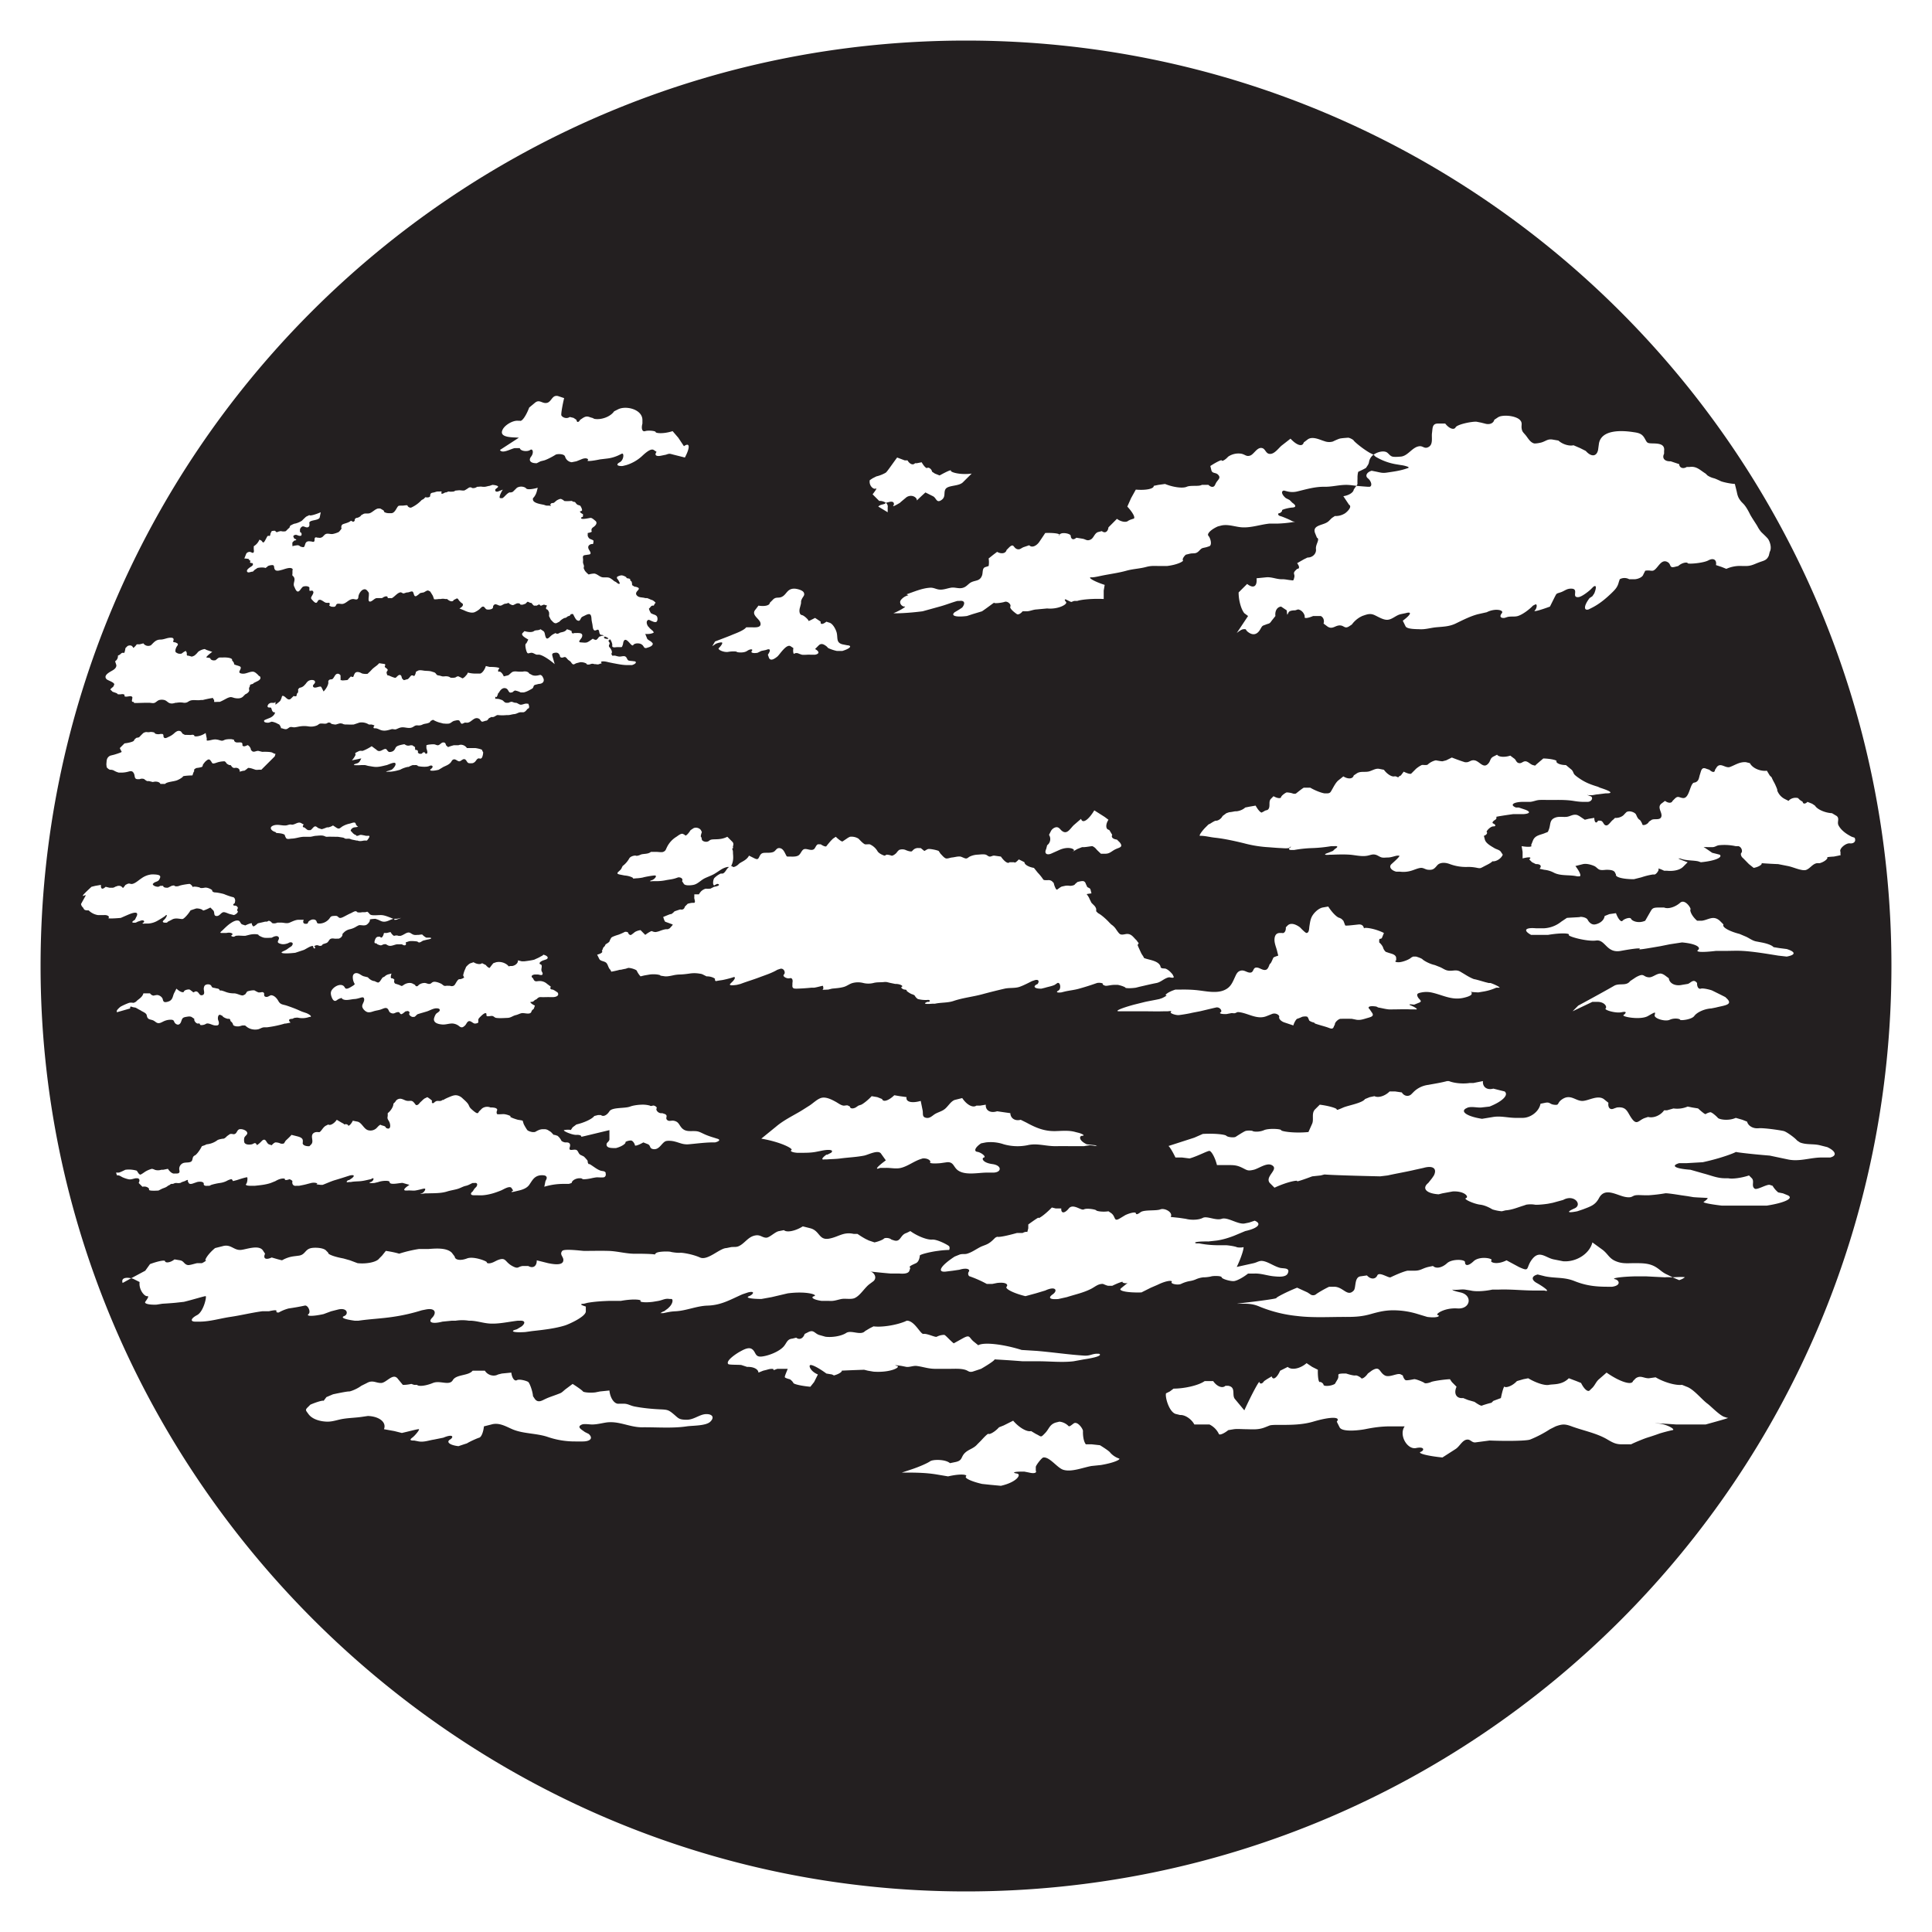 <svg xmlns="http://www.w3.org/2000/svg" width="64" height="64"><path d="M32 1.344C15.067 1.344 1.344 15.067 1.344 32 1.344 48.75 15.11 62.656 32 62.656c16.933 0 30.656-13.722 30.656-30.656C62.656 15.067 48.933 1.344 32 1.344zM18.375 13.125a.18.18 0 0 1 .125 0l.188.063c-.06.245-.102.505-.094.562.009.056.154.148.281.063l.125.03.094.063c.016.097.07.095.125 0l.093-.062c.144-.089.187-.027.313 0l.063.031c.233.042.535-.071.656-.25l.125-.063c.259-.136.804-.008.812.344v.125c-.047.175-.003.282.094.25.095-.032.344-.008.344.031 0 .04.255.069.562-.03l.188.218.187.281c.194-.138.215.027.032.375l-.375-.094c-.126-.032-.13-.045-.25 0l-.157.032c-.167.037-.239-.018-.156-.125l-.094-.063c-.11-.073-.337.157-.406.219a1.367 1.367 0 0 1-.5.281l-.125.031c-.185.01-.23-.053-.094-.124.137-.072.15-.326.063-.282l-.063.031c-.124.064-.27.11-.406.126l-.25.03c-.276.058-.452.068-.406.032.046-.036-.042-.112-.219-.031l-.156.062-.157.031a.258.258 0 0 1-.218-.187c-.032-.103-.269-.09-.313-.063-.042.03-.254.15-.375.188l-.125.031-.125.063c-.203.007-.287-.09-.187-.219.1-.13.052-.28-.032-.219-.084.062-.32.046-.343-.062h-.157c-.111.006-.422.204-.5.062l.625-.406c-.151-.021-.697.022-.53-.281.078-.145.33-.295.5-.281h.062c.068.037.206-.158.312-.438l.188-.156c.156-.133.243.042.406 0 .113-.03.154-.178.25-.219zm31.375.656c.202-.034.486.02.594.125.1.099.046.17.062.281.016.113.048.13.125.22.082.096.15.241.282.28.045.014.208-.017.25-.03.149-.045.205-.124.374-.095l.188.032c.12.113.34.193.5.156l.219.094.187.094c.181.206.359.19.407-.032l.03-.219c.088-.466.766-.429 1.126-.374.163.023.285.04.375.187.095.158.072.182.25.188.179.005.443-.004.406.25v.093c-.077.148.02.26.219.25l.187.063.094.031c.007.125.134.167.25.094h.094c.235-.035.352.11.531.219l.063.062a.683.683 0 0 0 .218.094c.04.01.178.073.219.094.043.022.284.083.469.093l.062.25c.03.148.05.216.157.344l.062.063c.083.082.172.247.219.343.046.096.235.372.25.407a.98.98 0 0 0 .125.187c.034.034.17.16.218.219.049.058.147.287.063.437l-.031.125c-.07.161-.167.164-.313.219-.185.068-.267.128-.468.125h-.094a1.106 1.106 0 0 0-.532.094l-.156-.063-.187-.062c.031-.168-.077-.25-.25-.157-.173.095-.683.132-.688.094-.005-.038-.177-.029-.312.094l-.125.031c-.178.04-.104-.086-.219-.156-.237-.144-.338.246-.5.281h-.063a.497.497 0 0 0-.187 0l-.031.063-.032.062c-.018.074-.144.146-.28.157h-.188a.322.322 0 0 0-.313 0l-.031.093c-.041.165-.11.24-.25.375-.191.183-.39.347-.625.469l-.125.063c-.165.05-.165-.118.031-.375l.094-.063.063-.094c.074-.187.073-.293-.032-.218l-.093.093c-.077.07-.297.245-.407.25-.234.012.031-.269-.218-.281-.17-.008-.231.08-.376.125-.137.045-.117.023-.187.156l-.156.313c-.354.13-.568.185-.5.125.069-.062.093-.246 0-.188l-.063.032c-.112.12-.34.295-.5.343-.103.033-.236.005-.343.032l-.094.03c-.137.018-.18-.05-.094-.155.085-.106-.222-.174-.5-.032l-.281.063c-.248.061-.521.201-.75.312-.216.103-.42.102-.657.125-.181.019-.346.073-.53.063-.091-.005-.417.004-.47-.094l-.093-.188c.276-.206.316-.314.093-.25l-.156.032c-.165.036-.275.171-.437.187-.142.012-.317-.102-.438-.156-.15-.068-.256-.02-.406.031l-.063.032a.881.881 0 0 0-.28.25l-.094.062c-.137.086-.162-.02-.282-.031-.171-.018-.265.155-.437.031l-.125-.094c.034-.101-.004-.21-.094-.25h-.25c-.173.074-.295.088-.281.032.014-.058-.067-.227-.219-.25l-.094.03c-.062.001-.182.005-.218.063l-.032.063c-.017.051-.02-.017-.031-.125l-.094-.063-.093-.062c-.137.013-.21.152-.188.312l-.125.157c-.073.11-.084.083-.188.125-.122.048-.112.024-.187.156-.103.181-.244.216-.406.093-.103-.076-.032-.105-.157-.093-.065.006-.168.085-.218.125l.375-.563-.125-.093c-.11-.137-.19-.44-.188-.688l.094-.094.188-.187c.21.164.338.085.312-.188l.313-.031c.187-.02.344.066.53.063.11-.002.186.022.282.03.1.01.094.033.125-.093.026-.108-.057-.122.031-.219l.063-.062c.086 0 .082-.08 0-.188l.218-.125.126-.062c.163.004.3-.125.28-.282-.019-.156.145-.325.032-.375l-.063-.156c-.077-.216.142-.245.313-.312.139-.054.147-.096.25-.188l.094-.062a.577.577 0 0 0 .343-.094c.086-.064.236-.219.126-.281l-.063-.094-.125-.188c.174-.025.333-.118.344-.218l.062-.094.032-.031c-.115-.013-.225-.032-.344-.032-.248.001-.472.067-.719.063-.315-.005-.607.084-.906.156a.684.684 0 0 1-.313 0l-.125-.031c-.102.018-.074.134.063.25l.125.063.093.093c.122.083.131.148 0 .157-.13.007-.36.07-.343.093.017.023-.053.094-.094.094-.042 0-.056.07.031.094.09.023.353.138.375.156a.25.25 0 0 0 .125.031c.024-.004-.212.049-.562.063h-.282c-.309.03-.594.139-.906.125-.228-.011-.456-.11-.687-.063l-.125.032c-.223.098-.376.245-.313.312.063.066.131.297.032.344l-.094.031c-.159.04-.144.015-.25.125-.115.116-.177.061-.313.094l-.125.031c-.085.078-.12.158-.093.188.026.03-.185.148-.532.187h-.25c-.165-.002-.277-.013-.437.031-.224.06-.434.063-.657.125-.25.07-.527.107-.78.157-.102.02-.242.055-.344.062h-.063c-.077.016.129.141.469.25l-.032.188v.28c-.325-.018-.722.012-.874.063h-.094c-.124.027-.066.06-.188 0l-.062-.031c-.076-.043-.098-.012-.032.063.069.074-.254.255-.624.218l-.344.032c-.116.005-.198.05-.313.062h-.156c-.06.075-.145.123-.188.094-.043-.028-.255-.182-.218-.25.035-.07-.09-.19-.188-.157-.097.034-.35.06-.343.032.006-.028-.146.103-.407.281l-.312.094-.188.062c-.372.047-.547-.008-.406-.125l.156-.093.094-.063c.117-.153.067-.241-.094-.219h-.062c-.202.055-.39.134-.594.188l-.563.156c-.506.064-.88.072-.968.063.153-.052.456-.229.375-.22-.08.011-.204-.11-.125-.218a.434.434 0 0 1 .25-.156l-.063-.032c.248-.084.512-.203.782-.218.123-.007.196.054.312.062.13.01.248-.04.375-.062.142-.024.263.046.406 0 .126-.04.172-.14.282-.188.14-.062.275-.032.343-.218.038-.108-.005-.253.125-.282l.094-.031a.76.76 0 0 0 0-.25l.156-.125.125-.094c.132.076.284.06.313-.062l.093-.094c.153-.136.126.017.25.063.094.033.133-.028.22-.063l.187-.063c.087.096.246.024.343-.125l.063-.093.125-.188c.267-.01.486.019.469.063-.017.044-.06.03.031-.032.089-.062.342-.006.344.063.003.07.054.175.187.063l.188.03c.123.015.156.09.281.032.11-.05.127-.21.25-.25l.125-.031c.103.082.2.026.219-.125l.125-.125.156-.157c.15.11.317.123.375.063l.063-.031.093-.032c.102-.003.019-.182-.187-.406l.125-.281.156-.281c.34.029.605-.028.594-.125l.156-.032.219-.03c.26.107.584.153.718.093.135-.059.398-.001.5-.063h.219c.09.089.183.087.219 0l.031-.062c.062-.113.181-.167.063-.281-.08-.077-.194-.023-.219-.156l-.031-.126c.193-.128.373-.213.375-.187.003.026.052.026.156-.063l.063-.062a.604.604 0 0 1 .437-.094c.131.03.155.098.281.063.132-.038.237-.296.407-.25.098.025.117.162.218.187.175.045.326-.197.438-.281l.281-.219c.21.226.398.282.438.125l.124-.094c.14-.11.35-.022.5.032l.094.031a.442.442 0 0 0 .25 0c.034-.019.161-.076.219-.094.059-.017.238-.028.281-.031.043-.003.17.06.188.094.018.034.272.256.531.406l.125.063c.128-.091.298-.13.406-.094.085.027.122.129.219.156.062.018.219.006.281 0 .242-.022.382-.328.625-.344.11-.007.157.094.282.031.173-.084.102-.315.124-.468.022-.157.002-.308.188-.313h.25c.134.172.293.222.344.125.05-.094.504-.192.687-.187l.157.031.124.031c.159.05.289-.013.313-.125l.094-.062a.323.323 0 0 1 .156-.063zm-4.25 1.281a.386.386 0 0 0-.125.157c-.033.076-.015.11-.063.187l-.062.094c-.094.056-.233.117-.25.125-.018.008-.033.142-.031.188.002.046-.006.146 0 .218l-.032.063c.125.013.248.022.376.031h.062c.098-.033.04-.202-.063-.281-.1-.079-.037-.203.126-.25l.156.031c.135.028.204.053.343.031.215-.032.419-.057.626-.125l.093-.031c.014-.003-.007-.028 0-.031a1.059 1.059 0 0 0-.25-.063l-.187-.031a1.938 1.938 0 0 1-.657-.25l-.062-.063zm-15.781.094l.25.094h.093c.074.128.186.17.25.094h.063l.156-.031c.07.125.155.215.188.187.033-.029.142.029.156.125l.094.063.156.062c.236-.13.39-.2.375-.156-.016.045.292.146.688.094l-.282.28c-.144.157-.518.089-.593.25-.055.116.019.244-.125.345-.17.117-.166-.068-.282-.125l-.25-.125c-.276.248-.42.401-.312.312.106-.09-.104-.286-.313-.156l-.187.156-.032.031c-.152.09-.256.142-.218.094.035-.05.033-.158-.125-.125l-.125.031a.154.154 0 0 1 .062.157v.156l-.312-.188c.057-.064.143-.064.218-.093l.032-.032a.35.35 0 0 0-.219-.062l-.094-.094-.125-.125c.11-.142.158-.217.094-.188-.064.03-.221-.096-.188-.28l.094-.063.125-.063c.126-.027.266-.094.313-.125.044-.03.228-.305.375-.5zm-13.407.906c.107.006.195.035.188.063-.007.029-.087.07-.094.094v.031c.011.046.069.038.094.031l.156-.062c-.084.132-.13.261-.093.281h.03c.05.011.057 0 .095-.031.055-.05.112-.124.187-.157h.031a.154.154 0 0 0 .094-.03c.007-.011.061-.06.094-.095l.031-.03a.285.285 0 0 1 .281 0l.032.03c.039.035.204.021.375-.03l-.032.124a.508.508 0 0 1-.093.188c-.028.03-.044.038-.032.093.023.107.26.139.344.157.05.01.073.03.125.031h.063c.074.011.089-.001.03-.031l.032-.032c.008-.028.075-.021.094-.03.04-.024.075-.07.125-.095.028-.013.088-.047.125-.03.028.01.032.02.062.03l.032.032c.07.015.184.003.25 0l.062.031h.031c.031.019.046.025.032.031l.062.063.094.031c.053.072.067.141.062.156-.003.015-.037.03-.062.032-.024.001.007.057.093.093v.063c.003.044-.058.027-.062.062-.011.074.266.002.313 0 .05-.003.117.064.156.094.069.053.041.126-.032.188-.039.031-.1.06-.093.125v.03c.034.02-.026.048-.125.063v.063c-.009.044.033.103.062.125.025.017.108.039.125.062.01.012.002.052 0 .063-.004.085-.037.038-.093.062-.073.031-.095.087-.063.157.016.035.056.085.063.125.007.06-.056.056-.094.062-.116.022-.173.002-.157.125.007.046 0 .082 0 .125 0 .04.029.087.032.125.004.041-.019.05 0 .094l.031.062a.698.698 0 0 0 .125.125.709.709 0 0 1 .188-.031c.102.014.176.113.28.125.086.01.172-.016.25.031a.78.78 0 0 1 .126.094l.062.031c.073.065.12.082.125.032l-.031-.063c-.02-.042-.037-.057-.063-.094v-.031c-.003-.02.054-.046.125-.063.072-.017.19.057.188.063 0 .007 0 .028.031.031.032.004.099.017.094.032-.003.015.004.05.031.062.03.012.034.118.032.125-.003.008.035.033.093.063h.032c.083.027.14.043.062.125-.054.057-.089.12 0 .187.066.05.173.035.25.063h.063c.071.024.14.063.156.062.016 0 .086.043.125.094l-.032.031-.03.063c-.061-.01-.092.019-.095.03-.003.011-.03.026-.03.032a.08.08 0 0 1-.032.031c-.01.005.015.078.063.157l.062.03c.044.018.092.027.125.063.04.041.042.15 0 .188-.044.04-.143-.015-.188-.032l-.062-.03c-.084.004-.105.106-.031.218l.031.031c.016.023.04.048.063.063l.03.031c.031.015.038.026.032.031-.004.006.012.012.031.032.02.018-.086.077-.281.062l.063.156c.013.031.094.075.125.094l.03.031c.06.04.032.112-.093.157l-.094.03c-.057 0-.06-.01-.093-.062-.04-.062-.105-.094-.188-.093a.23.23 0 0 0-.125.03c-.032.021-.015.05-.063.032-.06-.022-.209-.293-.28-.125-.018.042-.012.08-.032.125-.02.048-.012.062-.063.063-.038 0-.087-.003-.125 0-.043 0-.083.015-.125 0-.052-.021-.023-.046-.03-.094a.455.455 0 0 0-.063-.157c-.01-.016-.022.005-.032 0 .003.012-.022.027-.03.032-.008.006.023.059.03.062.01.004.01.051 0 .063-.008.014-.032.057 0 .093.034.035.124.159.063.22l.031.062c.005.004.085-.003.094 0 .051.013.105.032.156.031.059 0 .136-.032.188 0 .05.033.05.093.093.125.031.021.15.02.188.031h.031c.066.03.031.085-.093.125h-.125c-.16.007-.343-.033-.5-.062l-.157-.032c-.19-.053-.302-.025-.218.032l-.094.031c-.036.02-.088.003-.125 0h-.032a.166.166 0 0 0-.125 0c-.049.022-.132.018-.125 0 .007-.019-.103-.072-.218-.063l-.125.032c-.045.014-.081.057-.125.031l-.032-.031a.251.251 0 0 0-.093-.094.244.244 0 0 1-.063-.063l-.031-.03c-.047-.044-.104.017-.156 0-.064-.022-.028-.039-.063-.095-.038-.064-.08-.074-.156-.062-.115.018-.082.07-.063.156l.063.219c-.201-.174-.44-.32-.531-.313h-.063c-.063-.013-.122-.07-.187-.062-.094.011-.117.056-.157-.063-.014-.043-.066-.24 0-.25l.063-.125c-.036-.027-.27-.136-.188-.218l.063-.063c.114.037.253.046.313 0 .06-.044.14-.01.218-.062l.094.062c.047.032.047.103.063.157.03.109.066.118.156.03a.469.469 0 0 1 .125-.093l.062-.031c.02.03.07.036.125 0 .056-.037.175-.015.25-.125l.094.031.063.031c-.01.066.023.094.093.063h.063c.105 0 .225-.005.187.125-.022.08-.177.183-.031.187.053.002.135.016.188 0 .06-.02.106-.059.156-.093.052-.038.042-.033.093 0h.032c.006.034.067-.001.125-.094l.093-.032c.03-.005.044-.002.063 0a.081.081 0 0 0-.063-.03h-.03c-.053-.028-.05-.074-.063-.126-.034-.126-.129.056-.188-.062-.021-.047-.023-.108-.031-.157-.012-.067-.027-.118-.031-.187-.004-.062-.012-.167-.094-.156a.301.301 0 0 0-.094.031c-.034.018-.093.043-.125.063-.052.032-.056.141-.125.125a.141.141 0 0 1-.062-.032c-.038-.042-.069-.108-.094-.156-.019-.037-.019-.044-.063-.031h-.03c-.009.038-.045.062-.063.062a.132.132 0 0 0-.063.032c-.006.008-.048.035-.062.03-.014-.004-.119.045-.188.126l-.062.031c-.08.052-.135-.002-.188-.063l-.031-.03a1.823 1.823 0 0 1-.063-.126c0-.007.01-.06 0-.125l-.03-.062-.032-.032c-.048.002-.051-.064 0-.125l-.094-.03c-.031-.01-.102.043-.125.03l-.031-.03c0-.021-.039-.002-.094.03h-.062c-.053.016-.082-.065-.125-.093h-.032c-.033-.013-.068-.041-.093-.032l-.032.032-.03.031c-.042.012-.085.031-.095.031h-.062c-.007 0-.023-.023-.031-.031-.01-.01-.064-.029-.125 0l-.063.031c-.052.034-.101-.001-.156-.031l-.031-.031a.27.27 0 0 1-.125.031l-.063.031c-.037.02-.047.032-.093.032-.032-.001-.065-.021-.094-.032-.064-.022-.086-.02-.125.032-.02.03.001.063-.032.093-.039.036-.137.044-.187.032-.05-.012-.07-.096-.125-.094-.048.002-.09.067-.125.093a.671.671 0 0 1-.156.094c-.1.037-.25-.014-.344-.062l-.156-.063c.125-.063.155-.149.062-.187l-.062-.063c-.047-.047-.046-.113-.125-.062l-.063.031c-.03.069-.126.054-.219-.031h-.062a.329.329 0 0 0-.156 0h-.063c-.093.013-.155.012-.156 0-.002-.013-.021-.064-.031-.094-.011-.029-.067-.113-.094-.156l-.063-.032h-.03c-.054.018-.102.058-.126.063-.023.005-.113.017-.125.031a.588.588 0 0 1-.125.094h-.031c-.051-.027-.042-.145-.094-.156-.043-.01-.111.032-.156.031-.048 0-.083.024-.125.031-.045.008-.072-.047-.125-.031-.084.023-.153.108-.219.156-.033.024-.048.042-.094.032h-.093c.007-.076-.075-.08-.188 0H12.5c-.047.003-.033-.004-.094.03-.033.02-.148.133-.187.063-.022-.04 0-.144 0-.187 0-.072.01-.073-.031-.125-.044-.055-.078-.093-.157-.063-.076.03-.143.14-.156.219-.005.033-.002.068-.031.094-.038.034-.108-.004-.156 0-.13.01-.195.119-.313.156-.06.02-.129-.01-.188 0-.066.012-.04.061-.093.094-.024.013-.101.006-.125 0l-.063-.032c.034-.075.01-.103-.031-.093h-.031c-.07.005-.1-.03-.156-.063-.038-.022-.079-.05-.126-.031-.043.018-.043.091-.093.094-.044.001-.101-.07-.125-.094-.06-.062-.043-.08 0-.156.017-.03.053-.086.031-.125l-.031-.032c-.06.014-.094.012-.094 0a.946.946 0 0 1 0-.093c0-.031-.099-.078-.219-.032L10 19.47c-.032.034-.075.117-.125.125-.065.009-.103-.114-.125-.157-.065-.122.066-.226-.031-.343-.009-.011-.022-.013-.031-.032-.008-.013-.002-.047 0-.062v-.094c0-.023.017-.044 0-.062-.07-.075-.267.012-.344.031-.082.02-.211.069-.25-.031-.027-.065.009-.133-.094-.125a.381.381 0 0 0-.125.031l-.031.031c-.04.028-.066.043-.063.032.004-.01-.113-.028-.25 0l-.094.062c-.046.038-.035.059-.093.063-.04.003-.128.048-.156 0-.046-.074.122-.16.156-.188.018-.017.045-.037.031-.063v-.03c-.06-.007-.103-.02-.094-.032.01-.012.018-.064 0-.063-.016.001-.047-.022-.031-.03.017-.01-.035-.028-.156-.032l.062-.156c.024-.044.075-.066.125-.063.024.002.073.034.094.032.062-.01.024-.115.031-.157v-.062a.459.459 0 0 0 .188-.219l.062.031c.016.009.044.063.063.063.038 0 .078-.101.094-.125.021-.033.03-.074.062-.094.01-.006.058.006.063 0 .02-.02.014-.069.03-.094L9 17.594c.073-.017.123-.014.125 0 0 .015.041.045.063.031a.34.34 0 0 1 .124-.031c.01.005.092.023.157 0l.031-.032.031-.03c.02-.025.06-.046.063-.063.001-.018.022-.058.031-.063a.614.614 0 0 0 .063-.031c.021-.012.089-.037.093-.031A.76.76 0 0 0 10 17.25l.063-.063c.045-.039.067-.073.124-.093l.063-.032c.003.036.18-.008.375-.093l-.031.156c-.01.14-.389.079-.344.219v.062c-.011.036-.029.058-.063.063h-.03c-.038-.002-.09-.036-.126-.032-.048.008-.101.073-.094.125v.063c.05.01.076.083.032.125h-.031c-.049.008-.106-.044-.157-.031-.03.006-.073.023-.062.062l.031.063c.082.024.088.053 0 .062l-.063.063a.474.474 0 0 0 0 .093v.032a.733.733 0 0 1 .188-.032c.011.002.062.025.063.032 0 .006.028.02.093.031h.031c.057-.048.031-.158.126-.188.04-.013.083-.003.124 0 .034.004.068.027.094 0 .027-.026.002-.097.031-.125.027-.025.06-.002.094 0h.031c.03.013.088 0 .126-.03l.062-.063c.084-.08.18-.012.281-.032a.867.867 0 0 0 .188-.062l.031-.031c.035-.044.073-.087.063-.094-.01-.008-.018-.091.03-.125.05-.034.2-.05.282-.125l.063.031c.014.002.024-.004.03 0l.032-.031c-.01-.044.025-.09.063-.094.035-.002.122-.031.156-.093l.062-.032c.06-.04.15-.006.219-.031.096-.035.179-.14.281-.156h.063c.091.05.142.081.125.093-.016.013.048.06.156.063h.094c.09-.007.143-.115.187-.188.04-.062.049-.062.125-.062h.063c.09-.01.157-.022.156 0-.002.022.065.083.125.063a1.09 1.09 0 0 0 .344-.25l.062-.032.063-.062c.063.02.141.006.156-.032v-.03c.016-.085.045-.077.125-.095.044-.009.08-.03.125-.03h.063c.058-.011.078.004.062.03-.015.027-.004.063.063.032l.062-.032h.031c.05-.023.094-.037.094-.03 0 .006.074.01.156 0l.063-.032h.031a.52.52 0 0 1 .188 0h.062c.05-.02.125-.074.156-.094.032-.021.095-.01.094 0 0 .01.058.024.125 0l.063-.031h.03c.045-.004.104-.012.126 0H16c.08.011.14-.021.219-.031l.093-.032zm10 3.438c.077 0 .27.045.313.125.047.093-.021.13-.063.219-.039.085-.018.07-.03.156l-.032.125c-.037.118-.013.24.063.25.075.012.228.164.218.188-.009.023.069-.016.219-.094l.094.062.093.063c-.02.102.069.096.188 0l.094.031c.12.027.225.233.25.344.038.172-.024.318.187.375l.157.031c.178.011.109.106-.157.188h-.187a1.363 1.363 0 0 1-.282-.094l-.062-.063c-.067-.046-.157-.117-.25-.031L27 21.5c.147.08.151.16 0 .188h-.156c-.088-.007-.196.013-.282 0l-.093-.032c-.072-.038-.138-.021-.157 0-.018.022-.054-.048-.03-.187l-.095-.063c-.14-.083-.358.278-.437.344-.069.055-.228.178-.281.031l-.032-.093c.107-.157.079-.218-.062-.157l-.156.032-.125.062c-.155.025-.237-.008-.188-.063.049-.055-.037-.08-.156 0-.12.083-.353.045-.344.032.01-.014-.138-.026-.281 0-.142.026-.366-.074-.313-.125.054-.05.157-.18.094-.188-.062-.007-.216.046-.218.063l-.094.062.093-.156c.212-.082.47-.178.563-.219.091-.04.385-.139.469-.25h.156c.116-.003.366.034.313-.156-.04-.139-.322-.26-.157-.438l.094-.125c.207.035.375-.007.375-.093l.094-.094c.1-.112.176-.056.281-.094.185-.067.183-.282.438-.281zM20 21.094c.007.017.032.041.031.062h.032c.03.011.07.01.093 0-.012-.011-.012-.02-.031-.031l-.063-.031c-.026-.011-.043.004-.062 0zm-14.344.031c.046 0 .097.007.094.063v.03c-.035.032-.014.057.063.063l.062.032c.047.043-.012.08-.031.125-.015.027-.04.094-.032.125v.03c.03.034.084.059.125.063H6c.029-.01.078-.055.094-.062a.775.775 0 0 1 .062-.032l.032.063v.031c-.003.04.004.064.03.063.029-.001.114.027.126.031.012.005.063-.016.093-.031a.611.611 0 0 0 .125-.125.474.474 0 0 1 .22-.094l.062.031.187.063c-.127.093-.222.182-.187.187.034.005.128.011.125.032-.006.018.047.07.125.062h.031c.052-.021.098-.094.156-.094h.094c.152-.01.293.017.313.063v.031c.023.033.052.057.062.094.015.051-.01.033.063.062.025.01.14.035.156.063.043.082-.134.187.031.218.135.028.245-.063.375-.062.044 0 .093.033.125.063.029.027.045.036.063.062.026.034.047.009.062.063.023.084-.105.129-.156.156l-.063.031-.031.031a.294.294 0 0 0-.094.032v.03c-.006.03-.036.063-.031.095v.03c.026.035-.019.113-.125.157l-.063.063c-.071.08-.18.08-.28.062-.045-.008-.11-.04-.157-.031a.449.449 0 0 0-.094.031c-.083.042-.163.09-.25.125H7.25c-.083 0-.156.008-.156 0v-.063c0-.009-.028-.028-.032-.03-.002-.002.002-.022 0-.032 0-.01-.162.018-.343.063h-.063c-.117.025-.266-.022-.375.03-.064.031-.07.056-.156.063h-.031a.658.658 0 0 0-.25 0h-.032c-.07.023-.148.038-.218 0-.055-.031-.091-.079-.157-.093a.343.343 0 0 0-.156 0c-.062.016-.1.067-.156.093-.059.025-.128-.003-.188 0h-.156c-.19.005-.344.013-.343 0 .001-.01-.01-.035-.032-.031-.022.005-.05-.022-.031-.063v-.03c.028-.067-.002-.094-.063-.095-.034 0-.163.034-.187 0v-.03c.007-.03-.05-.047-.125-.032h-.094l-.031-.031c-.066-.03-.146-.049-.156-.063a.566.566 0 0 0-.063-.062c-.01-.005.032-.047.094-.094l.031-.063c.038-.078-.21-.145-.25-.187-.103-.107.041-.199.125-.25.066-.04.157-.079.188-.156.017-.043.013-.054 0-.094l-.031-.094a.2.2 0 0 0 .093-.187l.063-.032c.027-.022.058-.062.094-.062h.03c.026.028.046-.048.063-.156l.063-.063c.031-.026.12-.04.156 0l.031.032c-.01.05.049.008.125-.094h.094l.125-.032c.05.077.157.109.25.063l.063-.063c.075-.077.141-.124.25-.125.123 0 .22-.063.343-.062zm6.907.844c.085.016.171.024.187.031.016.007.013.054 0 .063-.015.008.006.05.031.062.026.01.056.05.063.063.004.01-.02.05-.031.062-.013.012-.005.09.03.125h.032c.047.02.109.048.156.063.048.014.061.027.094 0 .035-.033.102-.118.156-.063.031.03.02.1.063.125l.031.031c.06-.009.124-.038.125-.031 0 .007.038-.02.094-.094l.031-.031h.063c.022.052.07-.005.093-.125l.063-.031c.05-.033.165-.007.219 0 .085.008.17.002.25.031.056.02.091.019.124.063.03.041.041.056.094.062.05.007.075.02.125.031h.063c.07-.01.152.001.187.032.037.03.173.01.188 0 .016-.013.066-.042.094-.032.026.012.11.05.124.063.014.01.079-.03.126-.094l.03-.031.032-.063a.98.98 0 0 0 .281.032h.125c.068-.014.153-.13.188-.25l.125.03h.062c.173.005.295.026.25.063-.045.04-.035.115 0 .094.037-.02.12.056.157.156l.125-.031c.048-.01.059-.036.093-.063.04-.03.043-.046.094-.062.074-.02.144.002.219 0h.093c.096-.024.194.002.22.063l.062.03c.065.045.146.045.218.032.087-.015.093-.04.157.031l.031.063c.042.101-.018.184-.156.187l-.125.032c-.065.03-.032.09-.094.125-.084.048-.185.108-.281.125h-.094a.623.623 0 0 0-.188-.063c-.015 0-.067.036-.093.063h-.032c-.084.035-.09-.09-.156-.125-.11-.062-.206.037-.25.125l-.031.03c-.018.074-.049.136-.063.126-.015-.01-.046-.025-.03 0v.062c-.039-.008.008-.013.124 0l.094.032c.06.023.08.093.156.093h.063c.064-.034.115-.037.125-.031.009.007.063.023.093.031h.032c.056.01.1.06.156.063.069.003.147-.052.219-.032h.031c.034.071.041.146 0 .157-.042.009-.07.101-.156.125h-.094c-.084.003-.13.056-.219.062-.062.005-.128.029-.187.032h-.063a1.28 1.28 0 0 1-.281 0c-.064-.012-.123.089-.219.062l-.062.031c-.033.01-.043.043-.063.063-.022.022-.032.028-.062.031-.026.003-.1.036-.125.031-.038-.006-.063-.075-.094-.093-.16-.089-.24.097-.375.125-.034.007-.06-.002-.094 0-.039.003-.087.055-.125.03-.025-.015-.043-.074-.062-.093-.038-.034-.114-.008-.156 0-.083.015-.113.075-.188.094a.626.626 0 0 1-.156 0h-.031c-.054-.014-.11-.03-.126-.032a.98.98 0 0 1-.218-.093l-.063.031c-.03.016-.032.05-.062.063a.446.446 0 0 1-.094.03c-.042.007-.088.014-.125.032a.27.27 0 0 1-.125.031c-.037.001-.056-.008-.094 0-.05.011-.08.044-.125.063-.114.05-.23-.01-.344 0-.071.006-.12.036-.187.062-.047.02-.109-.013-.156 0-.12.035-.223.068-.344.032-.062-.02-.122-.06-.188-.063h-.03c-.047 0-.044-.037 0-.094L12.311 24h-.093a.441.441 0 0 0-.313-.063l-.094.032-.093.031c-.119.007-.224-.002-.25 0-.027.002-.11-.006-.125-.031h-.031c-.042-.024-.147.025-.188.031h-.031c-.065-.008-.125-.021-.125-.031 0-.01-.038-.04-.094-.032l-.063.032c-.06.012-.127-.005-.187 0-.06.003-.07.038-.125.062a.518.518 0 0 1-.281.032.883.883 0 0 0-.281 0c-.063.008-.126.028-.188.03-.053.003-.106-.025-.156 0-.046.024-.071.06-.125.063a.365.365 0 0 1-.125-.031h-.031A.324.324 0 0 0 9.25 24c-.013-.007-.048-.021-.063-.031A.574.574 0 0 0 9 23.906l-.094.032c-.045.006-.119.004-.156-.032v-.031c-.023-.01.045-.037.188-.094.14-.057.201-.187.156-.187h-.031c-.045-.031-.047-.05-.063-.094-.02-.05-.002-.06-.063-.063h-.03c-.054-.007-.063-.054 0-.125l.062-.03H9c.034 0 .086.002.094 0 .005-.002.015-.028.031-.032v.094c.034-.023.112-.081.156-.125l.031-.063c.031-.058.013-.137.094-.093.08.042.12.144.219.093l.031-.031c.02-.021.059-.055.063-.063.005-.008.025-.005.031 0 .004.007.053.002.063 0 .009 0 .014-.052.03-.093l.032-.032v-.03c.007-.03 0-.047 0-.063.001-.014.038-.06.063-.063a.258.258 0 0 0 .156-.093l.031-.032c.044-.061.08-.107.156-.125.053-.012.154-.01.156.063.004.057-.1.095-.062.156.034.056.143.01.188 0 .061-.011.069-.014.093.031l.063.125c.103-.103.17-.249.156-.312v-.032c.036-.068.077-.05.125-.062.044-.011.089-.126.125-.156.056-.048.123-.023.156.031v.063a.63.63 0 0 1 0 .093h.031c.015.019.135 0 .157 0 .066-.004.052-.021.094-.062l.062-.063c.05.033.09.026.094-.031l.031-.063c.041-.068.121-.057.188-.03l.062.03c.102.021.182.014.188 0 .006-.013.063-.057.093-.093l.031-.032c.05-.057.128-.107.188-.156l.063-.062zm-6.688 2.25a.14.14 0 0 1 .094 0c.048.014.06.08.093.093l.063.032c.091-.001.196.007.219 0 .021-.009.09-.006.093.031.003.038.207.025.375-.094l.032.157c.021.066-.036.105.062.093.099-.012.175-.05.282-.031.052.008.079.02.125.031.071.02.09-.013.156-.031.05-.013.203-.026.25 0h.031c-.007.043.04.093.094.094h.031c.024.002.069-.003.094 0 .04 0 .063.025.062.062v.032c0 .016.011.02.031.03.02.015.094-.009.126-.03.031-.021.125.075.124.156l.032.031c.063.064.14-.011.219 0l.124.031c.15-.006.31.002.344.032l.063.03h.031c-.01.059-.03.101-.031.095l-.438.437c-.067-.01-.12.008-.187 0l-.094-.031a.53.53 0 0 0-.156-.032c-.009.008-.07.065-.125.094h-.031l-.126.032c.02-.08-.055-.143-.156-.125-.1.018-.122-.104-.156-.094-.035.01-.116-.045-.125-.063-.008-.017-.041-.057-.063-.062a.87.87 0 0 0-.218.031l-.094.031c-.116.03-.084-.009-.156-.093-.052-.06-.091-.022-.157.03l-.03.032c-.033.045-.064.079-.063.094 0 .015-.013.053-.032.062a.786.786 0 0 1-.156.032c-.044.002-.134.062-.093.093l-.032.063-.031.093c-.187.003-.32.022-.313.032.009.009-.071.075-.187.125-.117.05-.348.051-.406.125h-.156c-.02-.064-.135-.097-.25-.063l-.125-.031h-.063a.371.371 0 0 1-.094-.063c-.008-.009-.087-.033-.156 0h-.063c-.123-.003-.084-.104-.125-.187-.045-.093-.101-.088-.187-.063a.908.908 0 0 1-.25.032h-.063a.646.646 0 0 1-.156-.063c-.017-.017-.091-.036-.125-.031-.031.005-.114-.061-.125-.094v-.031c-.014-.047-.002-.109 0-.156.007-.089.043-.15.125-.188L3.781 25c.136-.04.251-.083.25-.094-.003-.01-.042-.076-.062-.125l.062-.062.094-.094c.15-.016.306-.06.313-.094.007-.034.08-.093.093-.093.013-.002.069-.001.094-.032.026-.03.104-.107.125-.125a.232.232 0 0 1 .094-.031c.01 0 .076.012.125 0 .047-.011.167.014.156.031-.012.02.093.059.188.032h.062c.067.018.017.088.063.125.041.035.115-.014.156-.032a.64.64 0 0 0 .187-.125.36.36 0 0 1 .094-.062zm8.813.375c.102.003.057.096.124.125l.032.031c.03-.019.126-.045.187-.063h.157c.09-.04.212-.006.28.094H15.75c.109.016.216.047.219.063.004.016.02.058.031.062.01.007.006.095-.031.188l-.031.031c-.037.016-.062-.01-.094 0-.046.016-.061.055-.094.094a.186.186 0 0 1-.094.062.656.656 0 0 1-.125 0c-.064-.017-.072-.097-.125-.125-.067-.037-.13.058-.187.063-.065.004-.118-.078-.188-.063-.051.01-.065.054-.094.094-.061.08-.162.114-.25.156l-.156.094c-.219.053-.343.035-.25-.031.093-.065.043-.145-.062-.094-.104.051-.374.01-.375 0-.002-.008-.032-.03-.063-.031-.029-.001-.112.006-.094 0 .02-.005-.01-.007-.093.031l-.063.031H13.5a.963.963 0 0 0-.188.063l-.062.031c-.105.03-.203.054-.313.063h-.062c-.112.01-.11 0 0-.032l.094-.031c.047-.023.17-.16.125-.219-.036-.048-.237.052-.281.063-.112.025-.23.06-.344.062-.086.001-.168-.02-.25-.031-.056-.008-.11-.034-.156-.031h-.094a1.41 1.41 0 0 1-.25 0c.008-.005.013-.026.031-.032l.094-.03c.073-.03.092-.104.125-.157-.057.005-.09.02-.156.031l-.157.032a.682.682 0 0 0 .125-.188c-.006-.005-.024-.046 0-.063.024-.015.107-.055.125-.062a.307.307 0 0 1 .094 0c.012.004.173-.062.313-.156l.124.093c.045.026.041.046.094.063.092.028.178-.08.25-.063.038.01.031.042.063.063l.031.031c.036.014.109 0 .156-.031l.031-.031c.042-.053.034-.09.094-.125.056-.032.155-.05.219-.063h.031a.182.182 0 0 0 .188.032h.062l.094.062c-.004.074.008.104.031.094.024-.01.078.025.063.062-.013.036.053.077.094.063h.03l.032-.032c.04-.034.083-.018.094.032h.031c.069-.013.004-.156 0-.188v-.093c.051-.024.133-.026.188-.032h.062c.043.003.085.03.125.032.073 0 .112-.096.188-.094zM49.593 25c.052.08.255.092.437.031l.125.094c.071.041.068.155.188.156.069.002.11-.063.187-.062.085 0 .167.104.25.125.1.024.054.03.125-.032l.219-.187c.262.008.463.06.438.094-.026.033.072.123.312.125l.188.156c.056.057.054.11.093.156.035.04.116.098.157.125.205.143.386.21.624.282l.063.03c.375.12.463.192.188.188l-.25.032c-.08.004-.143.027-.22.03h-.093c-.08-.024-.043-.003.063.032.104.034.046.185-.094.188h-.125c-.118 0-.228-.013-.344-.032-.266-.042-.513-.031-.781-.031-.115 0-.23-.005-.344 0-.106.005-.206.055-.313.063h-.28c-.297.014-.388.11-.188.187h.093l.188.063c.212.07.199.14-.031.156H50.125c-.317.044-.582.087-.563.093.021.007.014.068-.03.094-.047.026-.135.097-.063.125.071.03.103.095 0 .094-.104 0-.249.17-.219.188.028.018.009.092-.094.125l.032.125c.033.125.21.218.312.28.064.042.178.059.219.126l.062.093c-.048.127-.216.234-.343.22l-.032.03c-.076.058-.19.106-.281.157-.08.042-.092.05-.188.031a1.367 1.367 0 0 0-.343-.031 1.514 1.514 0 0 1-.563-.094c-.116-.045-.266-.067-.375 0-.037.024-.062.06-.093.094-.075.082-.128.102-.25.093-.089-.006-.141-.056-.22-.062-.093-.007-.248.068-.343.094a.895.895 0 0 1-.375.031h-.125c-.176-.047-.248-.166-.156-.25.095-.087.315-.278.25-.281h-.063c-.109.02-.2.062-.312.062-.06 0-.126.011-.188 0-.075-.014-.142-.076-.218-.093-.096-.023-.16.011-.25.03-.193.043-.403-.015-.594-.03-.192-.014-.401-.007-.594 0h-.063c-.199.02-.223-.012-.062-.063l.156-.063.063-.062c.112-.07.111-.106-.032-.094h-.093a4.697 4.697 0 0 1-.625.063 4.1 4.1 0 0 0-.594.062h-.063c-.09.007-.14-.014-.093-.062h-.032c-.076.015-.172.003-.25 0-.157-.006-.31-.022-.468-.032a4.034 4.034 0 0 1-.75-.125c-.18-.045-.38-.09-.563-.125a5.034 5.034 0 0 0-.406-.062c-.156-.016-.316-.06-.469-.063h-.031c-.035 0 .028-.11.156-.25l.125-.125.063-.03c.068-.045.16-.1.187-.095.03.006.152-.028.219-.156l.125-.093.094-.032c.1-.007.187-.035.218-.031.034.004.2-.019.313-.125l.156-.031.188-.032c.092.167.19.261.218.22l.063-.032c.066-.053.115-.014.156-.094.048-.096-.01-.224.063-.312l.093-.094c.125.073.24.084.25.031.01-.052.152-.151.188-.156a.734.734 0 0 1 .188.031c.025.013.097.024.124 0 .03-.023.175-.143.25-.187h.219c.153.091.365.172.469.187h.094c.1-.003.112-.05.156-.125.056-.096.128-.244.219-.312l.156-.125c.16.1.316.086.344-.032l.093-.062c.112-.081.25-.044.376-.063.127-.018.24-.117.374-.093l.157.031c.099.137.253.238.343.219.09-.019.122.072.157 0l.062-.032.094-.125c.106.054.222.091.25.063l.156-.156a.937.937 0 0 1 .188-.125c.047-.018.175.026.218-.032a.575.575 0 0 1 .25-.125c.031.003.152.03.22.032l.124-.032.188-.093c.188.075.384.141.437.156h.063c.095-.012.135-.08.25-.063.173.027.3.304.468.094.067-.082.047-.158.157-.218l.125-.063zm-6.875 3.094c.046-.048.083-.061 0-.032v.032zm15.125-2.844l.125.031c.088.172.355.277.562.25l.094.157.063.062c.035.087.082.167.093.188.012.02.074.155.094.218v.032a.515.515 0 0 0 .25.28l.125.063c.055-.075.19-.127.313-.093l.062.062.094.063c.005.073.086.076.156 0l.156.062.094.063c.07.12.323.238.563.25l.156.093c.105.087.002.2.062.313.09.17.273.293.438.375l.093.031c.058.115-.02.202-.156.188-.137-.017-.368.182-.312.28v.063c.001.073.028.038-.063.063l-.156.031c-.156.008-.25.021-.219.031.03.01-.045.128-.25.188h-.093c-.144.025-.218.165-.344.218-.057.025-.129.013-.188 0-.139-.028-.293-.098-.437-.125l-.313-.062c-.365-.014-.623-.038-.562-.031.06.007-.035.116-.25.156l-.157-.125-.062-.063c-.06-.061-.126-.13-.156-.156-.03-.024-.073-.119-.032-.156.04-.038.02-.181-.093-.219H57.5a1.76 1.76 0 0 0-.563-.031c-.085.015-.127.064-.218.063h-.094c-.114-.001-.21-.006-.188 0 .023.006.174.113.282.187l.125.031.125.032c.107.09-.166.207-.625.25l-.094-.032c-.207-.039-.395-.016-.594-.093h-.062c.061.031.17.076.312.125l-.156.156c-.129.122-.365.144-.531.125h-.094c-.125-.063-.221-.088-.188-.063.035.026-.057.17-.124.188h-.063a2.26 2.26 0 0 0-.375.093l-.25.063c-.343 0-.624-.063-.594-.156l-.031-.063c-.037-.085-.174-.09-.25-.093-.082-.003-.167.022-.25 0-.075-.02-.118-.096-.188-.125-.106-.047-.259-.088-.374-.063l-.25.063c.147.195.211.346.124.343h-.062c-.254-.061-.55-.003-.781-.125a.85.85 0 0 0-.313-.093L51 28.78c.086-.098.022-.16-.125-.156l-.125-.063-.094-.093c.102-.078-.003-.087-.218-.032v-.218l-.032-.188c.232.038.371.025.313-.031l.062-.156c.072-.181.254-.182.407-.25.093-.04.079-.005.124-.125.058-.158.014-.298.188-.375.125-.055.245-.025.375-.032.139-.007.225-.103.375-.062l.063.031.187.125.125-.031.188-.031c.003.162.071.198.124.093H53c.123-.003.104.161.219.157.072-.004.153-.148.218-.188l.063-.062c.104.012.247-.035.313-.125l.062-.063c.086-.062.253-.01.313.063l.03.062c.021.056.067.115.094.125.026.012.082.108.094.157.013.048.174.004.219-.094l.094-.063c.095-.042.268.023.312-.093.053-.14-.15-.305 0-.438l.125-.094c.11.083.22.08.25 0l.063-.062c.119-.124.15-.044.281-.032.186.02.223-.348.313-.468.044-.062.065-.03.124-.063.095-.053.092-.148.126-.25.044-.131.051-.26.218-.187l.094.031c.102.091.178.103.188 0l.062-.094c.131-.156.284.059.438 0 .182-.07.321-.174.53-.156zM36.25 26.844l.344.218.125.094c-.079.118-.096.257-.032.313l.063.031.094.156c-.042.077.02.14.156.157l.094.093c.122.156-.007.166-.125.219-.15.066-.198.162-.375.156h-.125c-.06-.058-.135-.126-.157-.156a.333.333 0 0 0-.124-.094c-.03-.005-.191.029-.282.032h-.062l-.157.062c-.14.082-.197.11-.124.063.074-.048-.149-.175-.47-.032l-.28.125c-.132.05-.23-.002-.157-.156l.032-.125a.255.255 0 0 0 .062-.344l.063-.125a.254.254 0 0 1 .156-.125c.113-.024.147.075.218.125.178.128.276-.112.407-.218l.218-.188c.045.171.242.045.438-.281zm-26.344.406a.14.14 0 0 1 .094.031l.063.032c-.04.039-.045.09 0 .093.043.005.108.096.156.094h.062c.054-.022.1-.118.156-.125.046-.007.083.052.126.063l.093.03c.1-.024.185-.07.188-.062.003.008.088 0 .187-.062l.094.062c.11.079.128.03.219-.031a.816.816 0 0 1 .25-.094c.03-.007.116-.043.156-.031.046.016.028.067.063.094l.03.031c.04.011.005.02-.093.031-.099.01-.152.108-.125.125.028.015.082.112.156.125l.031.032c.052.004.075-.02.126-.032h.03c.05.009.119.021.157.032h.094c.045-.001.007.074-.063.156h-.094c-.076.014-.15.032-.218 0h-.031l-.157-.032c-.023-.006-.074-.03-.094-.03-.018 0-.11.005-.124 0-.014-.007-.045-.026-.063-.032-.017-.005-.116-.02-.188-.031h-.093c-.088 0-.165-.005-.25 0-.064.004-.068-.016-.125-.032-.074-.02-.177-.004-.25 0-.067.003-.123.027-.188.032-.053.003-.132 0-.187 0-.159-.002-.28.057-.438.062-.056.002-.156.036-.187-.031l-.031-.063c.016-.05-.101-.084-.282-.093l-.031-.032c-.131-.032-.237-.157-.063-.218.141-.048.266.01.407 0 .046-.003.11-.034.156-.032.043.004.05.013.094 0 .065-.016.12-.057.187-.062zm13.063.188c.077-.042.2-.015.25.062l.031.063c-.032.086-.042.154-.031.156.01 0 .024.042.031.093.007.052.157.117.25.032s.316.015.594-.125l.156.156c.048.042.054.095.031.156-.008.025.01.038 0 .063l-.031.031c.02.014.032.067.031.125-.003.058.042.25-.062.438.028.004.057.02.062.03.009.017.116-.017.188-.093.071-.075.255-.114.343-.281l.188.093c.092.041.112.03.156-.062.046-.094.082-.123.188-.125.084-.002.202.006.281-.031.075-.037.095-.128.188-.125.123.002.175.136.218.218.034.063.024.064.094.063.099-.002.22.015.313-.031.076-.041.096-.129.156-.188.094-.093.267.058.375-.031.047-.04.076-.174.156-.156h.063c.073.05.166.09.187.062.02-.027.107-.135.156-.187l.063-.063.093-.062c.097.097.2.164.22.156.018-.01.122-.08.187-.125l.062-.031c.1-.011.197.01.282.062l.062.063c.058.064.131.12.156.125.027.006.114-.005.157 0a.557.557 0 0 1 .25.218c.046.094.235.165.25.157.014-.008.042-.029.062-.032a.559.559 0 0 1 .156.032c.041.017.165-.072.188-.125l.031-.032.031-.03a.291.291 0 0 1 .219 0c.064.03.204.074.219.03l.031-.03a.223.223 0 0 1 .188-.063h.062c.053.039.112.096.125.093.015-.003.081-.054.125-.062.047-.01.24.022.344.063l.062.093c.045.042.12.144.188.157.05.008.138-.027.187-.032.09-.007.191-.043.282-.031.05.008.139.063.187.063.053 0 .077-.04.125-.063a.691.691 0 0 1 .25-.063c.083-.003.201-.023.281 0 .041.013.084.06.125.063.054.005.094-.035.157-.031l.218.031c.122.175.241.246.282.188h.156c.028.033.086-.02.156-.094l.125.062.063.032c-.007.075.14.16.312.187l.125.156c.063.066.104.115.156.188.038.055.034.058.094.062.094.009.134-.022.219.032l.062.062c.022.112.075.21.094.219.017.007.052-.023.063-.032a.914.914 0 0 1 .093-.062c.02-.01.102-.024.125-.031a.483.483 0 0 1 .157 0 .336.336 0 0 0 .156-.032.235.235 0 0 1 .062-.062l.032-.031a.897.897 0 0 1 .156-.032h.031c.04.004.08.035.094.094l.031.063c.014.076.102.05.125.125l.031.125c-.092.013-.168.02-.156.031.01.012.068.084.094.156l.031.063.031.062c.048.05.085.085.094.094.01.01.063.072.063.125v.063l.062.062c.097.046.263.19.375.313l.063.062a.555.555 0 0 1 .156.156c.028.04.084.127.125.157.072.049.171-.001.25 0 .134.003.192.098.281.187l.031.031c.028.05.07.085.063.094-.005.01-.036.044-.032.063.004.016.071.165.126.28l.062.095c.03.052.003.041.063.062.15.051.43.08.5.25.018.047-.005.035.03.063.033.025.12.013.157.03.088.04.16.114.219.188l.031.063c.027.045-.023.057-.125.031h-.031c-.153.032-.258.158-.407.188-.19.036-.373.082-.562.124l-.125.032c-.188.027-.348.016-.344 0 .005-.014-.112-.066-.25-.094h-.125c-.09.002-.16.021-.25.031h-.031c-.06-.013-.11-.046-.094-.062.017-.017-.072-.05-.187-.032l-.094.032c-.168.059-.33.108-.5.156-.16.046-.305.057-.469.094l-.125.031c-.143.015-.187-.011-.093-.063.095-.05.066-.281-.032-.25l-.093.063c-.103.047-.207.061-.313.094l-.125.031c-.15.006-.259-.031-.219-.094l.032-.031.062-.031c.064-.1.02-.157-.094-.125l-.093.031c-.137.068-.263.135-.407.188-.157.056-.339.026-.5.062-.25.058-.5.12-.75.188-.31.083-.632.115-.937.218-.203.07-.42.047-.625.094h-.094c-.166.015-.276.006-.219-.031l.063-.032h.062c.043-.041.011-.072-.062-.062a1.027 1.027 0 0 1-.313-.031.305.305 0 0 1-.093-.094c0-.013-.033-.045-.094-.063-.062-.016-.199-.112-.188-.124.011-.012-.005-.027-.062-.032-.059-.003-.153-.071-.094-.093.06-.023-.057-.098-.219-.094l-.156-.032c-.087-.017-.126-.042-.219-.03-.113.012-.234 0-.343.03a.715.715 0 0 1-.344 0 .703.703 0 0 0-.344 0c-.1.024-.182.094-.281.126-.129.04-.27.048-.407.062l-.125.031c-.148.007-.227.011-.187 0 .04-.01.021-.127 0-.125-.02.001-.172.046-.281.063h-.094a6.597 6.597 0 0 1-.469.031c-.104.002-.17 0-.156-.125v-.063c.022-.11-.012-.18-.094-.156-.082.024-.253-.061-.187-.125.066-.062-.003-.222-.125-.187l-.094.031c-.184.11-.393.174-.594.25-.209.08-.416.139-.625.219l-.125.031c-.162.023-.259.02-.218-.031l.03-.032.063-.062c.088-.099.079-.156 0-.125-.078.03-.33.09-.375.094a2.76 2.76 0 0 0-.187.031c-.017.004-.047-.038-.032-.063.015-.022-.126-.1-.28-.093l-.126-.063c-.047-.023-.07-.022-.125-.031a1.005 1.005 0 0 0-.312 0c-.104.015-.211.028-.313.031a1.168 1.168 0 0 0-.25.032c-.063.013-.122.025-.187.03h-.063c-.104-.017-.165-.02-.156-.03.01-.013-.143-.055-.344-.032l-.187.032-.125.03a.675.675 0 0 1-.125-.187c-.007-.027-.169-.093-.282-.093l-.093.03c-.052.007-.105.022-.157.032h-.03a2.878 2.878 0 0 1-.282.063l-.031-.063c-.062-.048-.075-.157-.125-.219-.068-.08-.213-.053-.25-.156l-.063-.125c.136-.035.2-.088.157-.125l.03-.063c.01-.045.028-.062.063-.093l.032-.063c.06-.034.117-.073.125-.093a.545.545 0 0 1 .062-.125c.024-.032.174-.081.219-.094.046-.012.183-.073.218-.094.038-.022.126.003.125.031 0 .03.059.084.094.063.035-.02.105-.077.125-.094a.495.495 0 0 1 .188-.063l.062.063.094.094c.096-.075.205-.134.219-.125a.274.274 0 0 0 .125.031.67.67 0 0 0 .125-.031c.017-.007.13-.053.218-.063h.063l.063-.031c.056-.069.11-.114.093-.125-.016-.01-.157-.058-.25-.094L22 30.47l-.031-.094c.13-.053.245-.103.25-.094.003.008.057-.016.125-.093l.093-.032.094-.031c.08.019.136-.008.157-.094l.062-.062.031-.032c.047-.012.123-.035.188-.03H23c.052-.04-.013-.129 0-.188v-.094h.156c-.009.002.02-.042.063-.094a.359.359 0 0 1 .156-.093c.016 0 .1.006.125 0h.031l.125-.063c.157-.024.202-.068.125-.094h-.031l-.063.032c-.034.031-.047.013-.062-.032a.338.338 0 0 1 .031-.187.682.682 0 0 1 .219-.157h.063c.095-.026.127-.173.218-.218h-.062a.644.644 0 0 0-.219.093c-.081.05-.17.116-.25.157-.09.045-.187.08-.281.125-.132.065-.232.191-.375.218-.081.016-.262.034-.313-.03l-.062-.095c.039-.063-.019-.13-.125-.125l-.094.032c-.116.036-.195.039-.313.062a1.508 1.508 0 0 1-.343.032h-.094c-.105.014-.124-.003-.031-.032.092-.028.192-.159.093-.156-.097.004-.334.05-.375.063-.04.013-.172.03-.218.03-.047.003-.144.017-.125 0 .02-.014-.107-.08-.282-.093l-.156-.031c-.192-.04.026-.108.063-.219l.031-.063a.804.804 0 0 0 .219-.25c.047-.088.214-.105.218-.093.004.01.073.009.157-.032.084-.04.241-.008.343-.093h.157c.067-.005.19.023.25 0 .085-.035.084-.076.125-.157a.83.83 0 0 1 .312-.343c.047-.03.157-.126.219-.094l.063.031c.01.059.098-.012.187-.156l.094-.063zM5 28.968c.059-.004.223-.005.281.032.047.032.024.077 0 .125-.039.084-.122.074-.187.125l-.032.031c-.01.046.09.099.188.094l.063-.031h.093c-.004.046.06.069.157.062l.062-.031.063-.031c.065-.016.093-.013.093 0s.083.031.157 0c.073-.031.315-.065.343-.063.026 0 .1.073.094.094.007.005.005.008.031 0 .053-.016.22.02.219.031 0 .01.056.02.156 0s.265.077.25.094c-.014.015.024.06.094.063.072 0 .274.043.313.062.039.018.204.079.28.094.079.014.081.148.063.156.008.01-.003.05-.031.063-.037.017-.035.066.031.062.067-.004.115.075.094.094-.02.017-.022.093 0 .093s-.012.085-.125.125l-.125-.03c-.06-.014-.129-.053-.188-.063-.109-.02-.14.118-.25.125-.129.006-.061-.122-.125-.188l-.093-.093c-.137.071-.252.114-.25.093.003-.018-.108-.069-.219-.062l-.094.031-.093.031c-.077.127-.193.253-.25.282-.06.028-.239-.059-.375.03l-.125.063-.032.032c-.103.01-.165-.01-.125-.063l.032-.031.03-.032c.059-.076.077-.138.032-.125l-.031.032a3.413 3.413 0 0 1-.25.156.704.704 0 0 1-.313.094h-.093c-.096.01-.118-.004-.063-.032.054-.027.019-.105-.094-.062l-.093.031-.063.032c-.143.014-.158-.018-.031-.094l.062-.125c.085-.21-.244-.061-.312-.032L4 30.407c-.267.024-.448.024-.406 0 .044-.024-.007-.107-.156-.093H3.25a.558.558 0 0 1-.313-.157h-.062c-.084-.014-.078-.014-.125-.093l-.031-.032c-.03-.044-.038-.086-.031-.093l.156-.282h-.031c-.05.022-.078.035-.063 0 .015-.034.18-.187.281-.281l.125-.031.188-.032c-.01.14.047.165.156.063l.125.031h.125c.015-.014.04-.006.063-.031l.093-.031h.063a.163.163 0 0 1 .094.062c.012.022.036-.016.093-.093l.063-.032c.076-.032.094.008.156 0 .103-.013.231-.136.313-.187A.688.688 0 0 1 5 28.969zm50.781.907c.126.034.24.227.219.25-.027.03.026.208.219.375h.156c.215-.025.377-.191.594 0l.125.125c-.062.082.175.222.531.313l.219.093c.115.054.215.136.343.157l.157.03c.162.029.352.089.406.157l.188.031.25.032c.3.095.305.193 0 .25l-.282-.032c-.374-.06-.81-.135-1.187-.156-.181-.01-.348-.002-.532 0h-.343c-.428.051-.694.046-.594-.031.1-.078-.041-.206-.531-.25l-.407.062-.312.063c-.445.076-.75.13-.688.093.063-.038-.155-.023-.624.063-.473.087-.505-.386-.813-.344-.308.042-.953-.14-.906-.187.045-.048-.209-.079-.688 0h-.562c-.27-.147-.198-.25.156-.219h.281a.992.992 0 0 0 .563-.219l.187-.125c.26-.018.448-.022.438-.031-.01-.01.2-.002.25.094.05.096.134.159.218.156.086-.003.314-.08.344-.281l.157-.063.218-.031c.07.192.17.309.219.25.047-.059.253-.131.281-.063.03.07.243.166.469.063l.125-.219c.11-.182.091-.22.344-.218h.156c.136.058.368-.014.531-.157a.13.13 0 0 1 .125-.031zM44 30.031c.126.197.292.365.375.375l.063.032.062.062c.03.064.05.136.063.156.012.018.242-.01.437-.031.196-.019.175.162.188.125.014-.036.352.002.656.156l-.063.157c-.032.067-.096-.003-.093.093v.063a.493.493 0 0 1 .124.156.309.309 0 0 0 .094.156l.094.032c.09.031.256.053.25.187v.063c-.062.037-.015.066.094.062.108-.003.332-.082.406-.156l.063-.032h.093c.087.025.193.064.219.094.028.03.21.146.406.188l.157.062c.111.042.18.115.312.125.144.011.243-.045.375.032l.156.093c.141.09.28.154.313.157.031.002.207.053.343.093l.126.032h.062c.227.08.351.165.281.156h-.093a1.692 1.692 0 0 1-.407.125l-.187.031c-.203-.012-.302-.017-.219-.031v.062c.028.09-.269.149-.313.157-.38.068-.676-.116-1.03-.188a.826.826 0 0 0-.313 0c-.125.025-.184.043-.125.156.045.087.173.134.031.188l-.156.062c-.166-.022-.2-.01-.094.032.106.043.273.14.125.124h-.156c-.173-.009-.36 0-.532 0-.07 0-.118.006-.187 0-.11-.01-.235-.045-.344-.062l-.062-.031c-.22-.036-.317.008-.219.093l.063.094c.097.124-.007.154-.126.188-.13.036-.24.083-.374.062l-.157-.031a6.818 6.818 0 0 0-.375 0c-.064.003-.193.113-.187.188l-.032.062c-.034.12-.121.064-.218.031-.134-.044-.273-.077-.407-.125l-.03-.031a.446.446 0 0 1-.157-.063c-.014-.018-.036-.097-.063-.124-.025-.03-.163-.014-.187 0a1.167 1.167 0 0 1-.156.062c-.024.005-.097.113-.125.219l-.188-.063-.093-.031c-.128-.038-.207-.13-.188-.188.019-.056-.117-.154-.25-.093l-.156.062c-.316.134-.6-.082-.907-.125-.097-.014-.077.011-.156.032-.044.01-.084-.01-.125 0l-.156.03c-.173.004-.252-.025-.188-.062.064-.036-.027-.185-.156-.156-.13.029-.467.111-.531.125-.065.014-.269.05-.313.063a5.2 5.2 0 0 1-.374.062c-.114.014-.313-.061-.282-.094.03-.031.036-.05-.093-.031h-.126c-.221.008-.465 0-.687 0H37.063c-.151-.004.082-.105.5-.219l.374-.093c.158-.034.313-.059.47-.094l.093-.032c.117-.056.175-.099.125-.093-.05.005.038-.1.313-.188h.187c.21-.003.417.004.625.032.303.038.68.117.938-.094.11-.092.159-.216.218-.344.044-.092.077-.189.188-.219.126-.034.202.06.312.063.155.004.07-.218.282-.157.075.024.166.091.25.063.07-.023.096-.128.124-.188l.032-.03c.031-.051.057-.114.062-.126.007-.01.015-.044.032-.062.018-.019.125-.052.156-.063l-.032-.125c-.027-.132-.096-.266-.093-.406.003-.118.045-.222.187-.219h.063c.073.024.137-.07.125-.187l.062-.063c.12-.114.307-.012.407.063.01.008.177.19.218.187.09-.004.084-.153.094-.218.016-.096.026-.19.063-.282.055-.142.224-.31.374-.343L44 30.03zm-32.219.157h.031c-.002.037.084.051.188.03h.094c.109-.015.043-.033.094 0 .055.037.042.078.124.095.086.015.195.001.282 0 .103-.003.184.027.281.062.054.02.1.041.156.063-.095.022-.18.084-.281.093-.091.009-.138-.025-.219-.062l-.094-.032c-.128.005-.201.018-.187.032.014.014-.01.092-.094.156-.084.065-.228-.002-.281.031l-.063.032a.649.649 0 0 1-.218.093.406.406 0 0 0-.188.094l-.062.063c.012.061-.045.133-.125.156h-.063c-.065.01-.125-.018-.187 0-.056.018-.064.057-.094.093-.037.044-.038.044-.094.063l-.094.031c-.013.052-.087.07-.156.032h-.062l-.063.03.031.032c.004.056-.027.067-.062 0v-.031c-.059-.038-.254.105-.313.125l-.28.093c-.312.035-.514.024-.438-.03l.062-.032c.067-.029.1-.05.156-.094l.094-.062c.075-.083.041-.144-.062-.125l-.063.031c-.103.034-.181.042-.281 0-.125-.053.05-.142-.031-.219-.044-.04-.117-.013-.156 0L9 31.063c-.069.003-.184.011-.25 0-.068-.012-.196-.077-.188-.094.009-.016-.144-.044-.312 0L8.125 31c-.106.004-.206-.016-.313 0l-.062.031c-.077-.003-.117-.031-.063-.062.055-.031-.035-.098-.187-.063h-.156c-.094.002-.009-.054.031-.093.08-.077.159-.157.25-.22.07-.048.188-.125.281-.093.059.021.059.107.125.125l.094.031c.116-.055.224-.09.219-.062-.007.028.032.102.062.093a.515.515 0 0 0 .125-.093c.014-.013.149-.036.25-.063h.063l.062-.031c.05.018.088.042.094.063.004.021.098.044.188 0h.124c.107.001.182.04.282 0 .091-.039.21-.1.312-.094h.156c-.049.102.007.156.126.125l.03-.063c.03-.031.05-.04.095-.062a.194.194 0 0 1 .124 0c.096.055.013.131.157.125a.435.435 0 0 0 .312-.157c.041-.058.052-.087.125-.093.03-.003.094-.01.125 0 .035.009.06.054.094.062.04.01.091-.015.125-.031.085-.042.162-.088.25-.125.013-.006.136-.076.156-.063zm1.5.218c.014 0-.07.03-.156.063h-.063c-.006-.002.007-.03 0-.032h.063c.054 0 .142-.03.156-.03zm-.344.469c.039.073.102.133.126.125.02-.01.102-.022.124 0h.032c.07.022.187-.07.25-.094.12-.05.138.036.25.063.04.007.084.002.125 0h.031c.063-.011.116-.019.125 0 .01.018.086.076.125.093h.125c.07.015.03.043-.094.063l-.125.031c-.048.011-.103.072-.156.063-.024-.004-.035-.027-.063-.032-.064-.009-.22-.025-.28 0l-.095.032c.039.09-.022.13-.124.062h-.157c-.107.012-.207.086-.312.032-.063-.034-.054-.042-.125-.032-.048.007-.073.044-.125.032-.034-.009-.066-.022-.094-.032l-.031-.031c-.035 0-.06-.003-.063-.031v-.032c.022-.08.048-.155.125-.156h.063c.031.067.098.009.125-.125h.094l.124-.031zm5.063.75c.144.036.188.112.094.156l-.094.032c-.028.009-.118.046-.125.093-.006.045.047.03.063.063.024.051-.016.133 0 .187.012.049.056.078.03.125-.02.042-.121 0-.155 0h-.094c-.12.014-.136.076-.063.125l.032.063c.054.057.083.035.156.031a.362.362 0 0 1 .281.094l.125.093c-.041.049-.018.095.063.094l.062.032.094.062c.069.097-.03.162-.188.156h-.062c-.093-.004-.191.004-.282 0-.061-.003-.076 0-.125.032l-.03.03c-.024.02-.058.03-.063.032-.005.003-.023.023-.032.031a.124.124 0 0 1-.093.032c-.045-.006-.033.046.125.124l-.032.094c-.006.02-.052.047-.062.063-.025.034-.02.074-.063.093-.071.036-.2-.012-.28 0-.064.012-.125.049-.188.063-.11.024-.166.09-.282.094-.114.004-.263.016-.375 0-.054-.008-.071-.05-.125-.063-.041-.01-.154.025-.187 0-.025-.02.007-.081-.031-.093-.043-.015-.132.07-.157.093-.028.031-.09.08-.093.125v.063c.013.036-.033.055-.094.062h-.031c-.073-.018-.143-.122-.219-.062-.041.033-.056.087-.094.125-.07.066-.113.086-.187.031a.396.396 0 0 0-.219-.094c-.117-.008-.226.04-.344.032-.107-.008-.296-.038-.281-.188a.503.503 0 0 1 .063-.156c.033-.047.159-.088.124-.157-.019-.043-.124-.037-.156-.03-.088.017-.166.063-.25.093-.102.033-.21.06-.312.094-.047.015-.079.083-.125.093h-.063c-.077-.031-.12-.083-.094-.124.024-.04-.046-.092-.093-.063h-.031c-.03.018-.12.11-.157.094-.059-.028-.025-.082-.125-.063-.074.015-.102.061-.187.032-.06-.023-.066-.037-.094-.094-.058-.127-.145-.07-.25-.032-.082.03-.166.036-.25.063-.063.02-.12.041-.188.031-.078-.013-.176-.109-.187-.187-.011-.081.077-.16.063-.25-.015-.087-.083-.051-.157-.032-.051.014-.103.029-.156.032-.102.006-.182.032-.281.031a.255.255 0 0 1-.125-.031c-.02-.01-.005-.03-.031-.032-.02-.002-.077.024-.094.032-.038.015-.084.068-.125.062-.044-.005-.075-.05-.094-.093-.029-.064-.055-.153-.031-.22.044-.129.276-.279.406-.187.058.041.044.107.125.094.06-.01.137-.064.188-.094.009-.004.07-.047.062-.062a.42.42 0 0 1-.063-.219c-.005-.12.087-.166.188-.125.059.024.129.084.188.094l.124.031c.06.076.16.126.22.125l.062.031c.052.012.041.033.094 0l.03-.031a4.76 4.76 0 0 1 .063-.094c.005-.007.022-.03.031-.031a.227.227 0 0 0 .094-.063l.063-.03.125-.032c-.032.091-.03.163 0 .156.029-.006.107.035.094.063-.015.028-.013.118.062.125l.094.031c.09.037.076.057.156 0 .082-.058.22-.092.313-.031l.062.031c.01.042.056.064.094.031l.031-.031a.32.32 0 0 1 .188-.063c.058-.001.102.034.156.032.064-.001.066-.04.125-.063.072-.029.216.026.281.063.035.021.056.05.094.062.04.012.08-.011.125 0h.062c.056.022.122.012.156-.031.033-.041.1-.193.157-.188.058.007.162-.05.156-.062-.006-.012-.027-.043-.031-.063-.002-.02.024-.102.031-.124.005-.024.055-.123.063-.157l.03-.031c.027-.03.085-.084.126-.094l.094-.031c.1.065.228.083.28.031l.063.032.063.03c.05.07.116.102.125.095.01-.008.062-.087.125-.157l.093-.031a.447.447 0 0 1 .375.094c.061.06.013.043.094.031h.063c.114-.02.202-.107.187-.188l.125.032h.094c.146-.017.318-.045.344-.063.027-.016.132-.055.187-.093l.063-.032.031-.031zm37 .625c.046-.002.11.03.156.063l.125.093c.024.183.226.266.438.219l.187-.031c.08-.014.175-.167.282-.063l.03.032c-.007.125.05.213.126.187.076-.025.335.042.375.063.04.02.28.137.437.218l.032.032c.255.23-.088.243-.344.312l-.157.031c-.227.012-.474.128-.562.25-.088.122-.467.159-.469.125 0-.032-.19-.07-.343 0-.154.072-.532-.046-.5-.156.031-.112.029-.112-.22.031-.246.144-.885.024-.812-.031.073-.055.139-.137-.062-.094-.2.043-.587-.075-.532-.125.056-.05-.021-.208-.25-.218h-.187l-.656.312.187-.188c.483-.26 1.014-.554 1.188-.656.176-.101.402.021.531-.156l.188-.125c.296-.166.226-.01.437 0 .122.006.238-.119.375-.125zm-48.188.375a.182.182 0 0 1 .157 0l.031.031c.014.04.038.06.063.063.025.002.136.03.156.031.021.002.06.036.062.063h.063l.093.03a.755.755 0 0 0 .313.063c.106-.002.25.094.313.063l.062-.032.063-.093c.12-.04.229-.045.25-.032.019.014.103.057.124.063h.032c.056.005.118-.04.156.031v.063c.008.058.09.074.156.031l.063-.031c.11-.005.201.099.25.187.071.13.149.113.281.157.124.042.286.1.406.156.047.021.103.046.156.062l.094.032c.12.054.175.109.125.124h-.031a.687.687 0 0 1-.344.032c-.072-.016-.094-.005-.156 0l-.063.031c-.12 0-.147.044-.062.125l-.156.031h-.031a3.652 3.652 0 0 1-.594.125H8.75c-.073.004-.12.042-.188.063a.484.484 0 0 1-.218 0A.434.434 0 0 1 8.156 34c-.046-.04-.035-.028-.094-.031-.053-.003-.1.026-.156.031h-.062c-.071-.005-.128-.036-.125-.063.001-.026-.05-.092-.063-.093-.01-.002-.03-.047-.031-.063-.003-.017-.016-.036-.063-.031-.045.004-.192-.06-.187-.094l-.063-.031c-.082-.041-.098.074-.093.125.003.05.028.075.031.125.004.09-.038.1-.125.094-.097-.008-.187-.079-.281-.063l-.063.032c-.095.033-.163.018-.156 0 .007-.02-.024-.044-.063-.032-.039.014-.144-.07-.125-.156l-.093-.063c-.064-.027-.123-.01-.188 0-.117.021-.12.056-.156.157-.032.091-.104.133-.188.062-.062-.054-.029-.114-.125-.125a.52.52 0 0 0-.218.032c-.097.032-.182.117-.282.062-.03-.017-.062-.045-.093-.063-.09-.049-.18-.023-.219-.124-.012-.031-.01-.065-.031-.094-.041-.056-.132-.083-.188-.125l-.062-.032c-.053-.03-.102-.062-.125-.062a.477.477 0 0 1-.125-.031c-.011-.007-.038.014-.032.031v.031l-.437.125c-.01-.013-.01-.042 0-.062.01-.02.07-.087.125-.125a2.07 2.07 0 0 1 .281-.125.366.366 0 0 1 .125 0c.01.006.08-.011.125-.063.046-.05.188-.121.219-.25h.219c.045.065.125.092.156.063h.031c.078-.028.176.025.219.093.028.044.014.094.063.126.039.025.15-.01.187-.032.11-.064.098-.188.156-.281l.063-.125c.116.108.234.15.25.094.017-.056.162-.076.187-.063.025.012.112.082.125.094l.063-.031c.12-.022.119.142.218.125.123-.02.06-.146.063-.219.004-.054.02-.106.063-.125zm41.126 3.188H48c.178.073.478.097.688.062h.124l.313-.063c-.02.187.124.31.344.25l.25.063.125.031c.143.12-.083.335-.5.5l-.282.032c-.142.007-.297-.038-.437 0l-.063.03c-.193.108.042.268.532.344l.375-.062c.252-.037.454.024.718.031h.25c.274 0 .549-.217.594-.468l.157-.032c.157-.031.146.043.28.063.197.029.104-.043.25-.157.304-.233.474.05.72.032.203-.015.483-.198.687-.063l.156.125c-.024.165.06.25.188.188l.093-.032c.34-.039.34.162.5.376.172.229.223.035.438-.032l.094-.031c.192.05.422-.06.531-.219h.094l.218-.062a.89.89 0 0 0 .47-.063l.156.032.187.03c.12.109.231.2.25.188a.454.454 0 0 1 .156-.062c.052-.003.204.133.25.187.045.053.348.11.594 0l.219.063.156.062c.033.137.193.236.375.219.183-.018.755.069.844.094.09.025.359.218.437.312l.094.063c.207.085.443.041.656.093l.25.063c.287.134.33.288.094.344h-.25c-.391-.008-.76.15-1.156.062l-.594-.125c-.68-.055-1.18-.12-1.125-.125.053-.003-.41.196-1.094.344l-.531.031h-.25c-.29.088-.13.182.375.219l.438.125c.233.06.44.153.687.156h.125c.142.033.458-.015.688-.093l.093.093c.097.103-.027.255.094.344.077.056.39-.146.5-.125l.094.031a.83.83 0 0 0 .187.219l.157.031.156.063c.219.1-.097.25-.688.343H57.031c-.37-.043-.64-.097-.593-.124.044-.027.157-.114.124-.126-.03-.01-.28-.014-.468-.03l-.188-.032-.218-.031c-.26-.042-.488-.074-.532-.063a5.252 5.252 0 0 1-.531.063h-.156c-.093 0-.19-.012-.282 0-.12.016-.115.09-.312.062-.3-.04-.701-.352-.906.032-.124.23-.266.272-.532.374l-.187.063c-.322.064-.37.027-.094-.094.278-.12-.01-.486-.375-.281l-.343.094-.157.031c-.227.034-.42.04-.437.031a.891.891 0 0 0-.282 0l-.093.032c-.202.061-.379.142-.594.156l-.125.031a1.424 1.424 0 0 1-.313-.063c-.03-.018-.216-.134-.406-.156-.189-.021-.573-.185-.468-.218.105-.034-.034-.238-.438-.22l-.344.063-.125.032c-.409-.026-.564-.197-.343-.376l.124-.156.063-.093c.114-.232-.035-.338-.344-.25l-.281.062c-.306.072-.607.121-.906.188l-.25.03c-.76-.017-1.581-.04-1.844-.062l-.125.032-.281.03c-.303.114-.538.191-.5.157.038-.035-.289.005-.75.219l-.157-.157c-.177-.221.331-.456.063-.593-.168-.086-.436.12-.594.156-.198.047-.216.016-.375-.063-.186-.092-.283-.092-.5-.093h-.343c-.064-.26-.188-.467-.25-.469-.063-.003-.407.182-.657.25l-.25-.031h-.218c-.124-.262-.245-.433-.25-.375l.874-.282.282-.124c.385-.023.74.016.781.062.042.046.256.07.313.031.058-.039.253-.163.312-.187.057-.024.221-.022.25 0 .03.022.217.038.375-.032.16-.067.563-.04.563 0 0 .041.428.111.906.063l.125-.281c.059-.148-.032-.339.093-.469l.157-.156c.32.04.574.124.562.156-.01.033.054.01.219-.063.164-.07.627-.146.719-.28l.156-.063.156-.032c.132.067.36-.011.5-.156h.188l.218.032c.074.124.218.15.313.062l.094-.094a.835.835 0 0 1 .468-.218c.212-.04.417-.07.626-.126zm-32.844.468c.073 0 .158.036.219.094.063.06.136.117.187.188.041.056.039.1.094.156.023.023.172.163.219.156.043-.006.031-.03.062-.063l.094-.093a.286.286 0 0 1 .281-.032h.063c.044.005.133.01.156.063v.031c-.03.053-.016.112 0 .125.017.013.142.002.218 0a.66.66 0 0 1 .22.063c.006.004-.002.026 0 .031 0 .006.031.015.062.031.03.014.149.054.187.063.04.006.155.024.157.031.004.005.016.046.03.094.015.046.1.187.126.218.025.031.167.078.218.063h.032c.104-.056.165-.095.281-.094h.031a.244.244 0 0 1 .125.032c.015.013.078.046.094.062.018.014.076.083.094.094h.031l.094.031a.481.481 0 0 1 .125.156c-.001.015.06.052.125.063h.062c.096.004.123.066.094.156-.052.162.126.055.219.094.047.021.065.09.093.125.04.044.043.038.094.062l.063.032c.075.075.131.142.125.156-.008.014.011.073.031.093h.031c.119.067.246.183.375.22.07.018.114.004.157.062v.031c.017.052-.009.114-.063.125-.056.01-.184.001-.219 0-.035 0-.158.023-.187.031-.031.007-.191.04-.282.032l-.062-.032h-.063c-.127.006-.244.08-.25.157l-.093.03h-.157a2.192 2.192 0 0 0-.656.094l.032-.156c.006-.062.082-.12.03-.187-.034-.048-.172-.04-.218-.032-.19.038-.243.17-.344.313-.079.11-.218.159-.343.188l-.125.03c-.126.032-.162.023-.063-.03l-.063-.094c-.078-.065-.266.063-.343.093-.199.08-.38.138-.594.157-.085.007-.165 0-.25 0h-.063c-.1-.001-.115-.063-.03-.125l.062-.094.062-.063c.055-.088.018-.137-.062-.124h-.063c-.076.032-.138.075-.219.093-.095.02-.158.062-.25.094-.117.04-.258.056-.374.094-.203.063-.416.056-.626.062h-.093c-.157.02-.213.027-.125 0 .087-.028.156-.165.094-.156h-.032c-.097.024-.182.048-.281.063-.076.009-.175-.01-.25 0h-.063c-.094-.007-.041-.08.126-.188l-.22-.063c-.065-.015-.436.09-.437-.03-.001-.061-.25-.048-.375 0l-.125.03c-.147.015-.215-.002-.125-.03.09-.03.12-.14.063-.126l-.063.032c-.109.022-.203.049-.312.062-.11.014-.235.007-.344.031h-.063c-.088.02-.108-.002-.03-.062h.03l.094-.063c.106-.085.074-.12-.062-.093l-.094.03c-.145.047-.26.083-.406.126-.132.039-.278.108-.406.156h-.063c-.12-.013-.166-.018-.125-.031.04-.013-.05-.059-.188-.032l-.124.032c-.093.027-.188.044-.282.062h-.094c-.094.014-.148-.056-.124-.156l-.032-.031-.062-.032c-.108.04-.165.035-.156 0 .007-.033-.14-.043-.313.063l-.156.063c-.17.058-.353.074-.531.093h-.094c-.142.003-.23-.016-.188-.062.043-.049.05-.213.031-.219-.02-.006-.147.03-.25.063l-.093.03-.125.032c-.025-.04-.038-.069-.063-.063a.578.578 0 0 0-.156.063.714.714 0 0 1-.219.063A1.992 1.992 0 0 0 7 39.25l-.063.031h-.062c-.085.011-.133-.017-.125-.062.01-.045-.062-.097-.219-.063l-.093.032c-.053.018-.144.06-.188 0l-.031-.063c.022-.055-.01-.046-.094 0l-.094.031-.062.032c-.044 0-.083.013-.094 0h-.063c-.04.007-.075.032-.093.03-.019 0-.055-.009-.094.032l-.063.031c-.053.05-.12.068-.187.094l-.125.063c-.185.013-.33.006-.313-.032.02-.038-.082-.126-.218-.093l-.063-.063-.062-.063c.052-.098.02-.16-.063-.156H4.5c-.094.015-.157.052-.25.032A1.029 1.029 0 0 1 4.062 39c-.058-.027-.118-.08-.187-.063l-.031-.093h.094c.077-.022.172-.075.218-.094a.912.912 0 0 1 .375.031l.063.094c.051.048.05.046.125 0l.093-.063a.811.811 0 0 1 .22-.093c.01 0 .072.016.093.031a.35.35 0 0 0 .219 0h.062l.157-.031c.064.102.152.168.218.156h.063c.036-.004.066.002.093-.031.023-.031-.001-.09 0-.125a.207.207 0 0 1 .125-.188c.083-.036.221-.003.282-.062.038-.037.03-.114.062-.157l.032-.03c.05-.007.168-.15.25-.313l.093-.032.063-.03a.7.7 0 0 0 .343-.126c.043-.043.204-.062.22-.062.015.003.074-.04.093-.063.019-.023.094-.072.125-.093h.031c.053-.004.075.022.125 0 .074-.032.067-.134.157-.157a.305.305 0 0 1 .218.063c.097.1-.032.141-.062.218a.325.325 0 0 0 0 .157c.038.085.176.078.25.062.038-.007.09-.057.125-.031l.031.031c-.014.048.043.017.125-.062l.063-.063c.123-.094.13.084.218.125l.094.032c.043-.052.097-.091.125-.094a.389.389 0 0 1 .156.031c.03.019.112.014.125 0 .014-.012.044-.074.063-.094.018-.018.126-.113.187-.187l.125.031c.079.023.245.045.25.156v.063c-.028.075.076.134.219.125l.063-.063c.078-.093-.004-.21.03-.312.023-.065.094-.094.157-.094.08 0 .073.023.125-.031.057-.063.099-.15.188-.188l.062-.031c.054.047.193-.025.281-.156l.156.093c.013.006.05.028.063.032l.031.031c.056-.024.122 0 .125.031.005.031.088-.013.156-.156l.157.031c.141.033.205.238.344.282a.29.29 0 0 0 .28-.063c.027-.026.064-.071.095-.094.054-.04.036-.014.093 0 .024.007.074.02.094.032.033.02.017.043.063.062.124.051.13-.085.093-.188-.035-.095-.09-.105-.062-.218v-.094c.106-.081.193-.226.187-.313l.063-.062a.18.18 0 0 1 .219-.094c.084.024.127.066.218.063.097-.002.12-.016.188.062.048.054.056.104.125.063.04-.024.056-.062.094-.094.043-.036.1-.105.156-.125l.062-.031c.092.058.164.118.156.125-.004.007-.014.044 0 .062.014.019.046.027.094-.031l.063-.031h.062c.053.01.105-.008.125-.032h.031c.053-.035.13-.069.188-.093.071-.03.145-.062.219-.063zm14.531 0l.188.032.218.03c-.035.162.177.211.469.126l.063.312c.023.117-.028.224.125.25.114.02.195-.07.28-.125.1-.06.222-.089.313-.156.12-.085.203-.26.344-.313l.25-.062c.153.23.356.331.469.25h.125l.187-.031c-.018.186.15.292.375.218l.219.032.219.031c.004.173.162.27.343.219l.188.093c.319.174.598.292.969.282.212-.006.45-.03.656.031l.125.031c.146.048.19.09.094.094-.096.005-.115.155.156.281l.281.032.063.03c-.096-.01-.148-.024-.25-.03l-.188.03c-.315.002-.623-.003-.937 0-.332.004-.616-.108-.938-.03a1.678 1.678 0 0 1-.781-.032 1.34 1.34 0 0 0-.594-.062l-.156.031c-.198.13-.25.264-.125.281.127.018.307.164.219.188-.09.024-.041.175.281.218.322.043.313.277.031.282h-.218c-.274 0-.69.097-.938-.063-.169-.107-.148-.296-.375-.281l-.219.031c-.226.02-.376.008-.343-.031.033-.038-.068-.142-.25-.125l-.094.031c-.209.075-.41.23-.625.282-.162.04-.335-.005-.5 0h-.188c-.196.082-.11-.032.188-.25l-.157-.22c-.094-.146-.429.038-.562.063-.267.052-.515.059-.781.094-.144.02-.294.02-.438.031h-.093c-.115.024-.09-.047.062-.156h.031l.125-.063c.104-.093-.053-.125-.343-.062l-.157.031c-.167.032-.332.032-.5.032h-.125c-.161-.013-.248-.054-.187-.094.06-.042-.345-.262-1-.375l.5-.407c.208-.175.452-.303.687-.437.14-.077.272-.166.407-.25.118-.075.243-.204.375-.25.163-.057.363.05.5.125.078.043.161.11.25.125.04.007.122-.023.156 0l.062.031c0 .063.085.084.188.032l.093-.063.094-.031c.084-.041.239-.168.344-.282l.188.032.156.062c.036.116.223.052.406-.125zm-8.375.313a.906.906 0 0 1 .281.031c.005.015.046.016.094 0 .047-.016.157.049.125.094-.033.045.05.176.188.156l.093.031c.108.06 0 .12.063.188.06.066.147.018.218.031.179.03.177.143.282.25.117.116.258.091.406.094.14.001.19.036.313.093.105.05.23.093.343.126l.094.03c.12.029.095.087-.063.126h-.125c-.252.006-.497.04-.75.062-.193.015-.295-.052-.468-.093-.07-.02-.247-.04-.313 0-.126.072-.203.294-.406.25-.115-.026-.064-.105-.156-.157l-.157-.062c-.158.091-.28.128-.28.093s-.062-.15-.126-.156c-.062-.006-.203.036-.187.063.016.025-.094.13-.313.187h-.093c-.078-.003-.228-.006-.22-.125.004-.072.104-.088.095-.187v-.282c-.525.125-.961.234-.938.22.024-.018-.01-.07-.156-.063-.147.007-.469-.139-.407-.157.063-.018.218-.018.22 0l.062-.093.125-.094c.244-.057.515-.176.593-.281l.125-.032h.094c.072.064.191.018.282-.124.09-.141.51-.088.687-.157.089-.034.24-.058.375-.062zm14.281 3.375c.144-.004.304.132.375.093.097-.05.396.005.407.032.012.028.222.062.406.031l.093.063c.165.124.063.314.313.156l.156-.094c.174-.08.335-.106.344-.063.01.045.039.057.156-.03.116-.09.516-.039.657-.094.143-.058.43.098.343.25l.282.03.218.032c.167.046.426.042.563-.031.137-.073.43.097.625.031.194-.067.522.184.75.156l.156-.031.188-.063c.248.1.111.25-.313.344l-.375.157c-.187.071-.36.125-.563.156l-.28.031c-.332-.005-.528.023-.407.063h.094c.262.05.482.066.75.062h.156c.147.012.304.044.344.063.04.018.188.016.218 0 .031-.017-.032.27-.218.656l.562-.125c.145-.036.19-.101.344-.063.171.042.349.174.531.219.114.027.347-.013.25.188-.065.132-.324.103-.437.093-.227-.017-.428-.1-.657-.093h-.218c-.15.12-.359.238-.469.25-.11.01-.396-.068-.406-.126-.012-.057-.296-.047-.344-.03-.05.016-.208.035-.25.03a.815.815 0 0 0-.25.063.796.796 0 0 1-.219.063 1.09 1.09 0 0 0-.281.093c-.108.05-.356-.003-.313-.062.045-.058-.144-.066-.468.093l-.219.094-.313.157c-.451.015-.767-.049-.687-.126.08-.073.27-.214.219-.187-.05.026-.175-.007-.157-.031.018-.025-.108.011-.343.125h-.125c-.056-.002-.172-.063-.188-.063-.158-.001-.24.085-.375.157-.257.135-.54.192-.812.28l-.282.063c-.28.024-.36-.035-.187-.156.171-.12.103-.288-.25-.125l-.313.094-.343.093c-.398-.096-.685-.247-.625-.312.061-.066-.004-.162-.313-.125l-.156.031h-.188a3.853 3.853 0 0 0-.562-.25c-.037-.003-.08-.089-.031-.156.048-.067-.048-.143-.313-.063l-.218.032-.25.031c-.281.02-.144-.203.312-.5l.156-.063c.094-.035.164-.007.25-.03.159-.045.291-.144.438-.22.088-.046.195-.07.281-.124.085-.052.149-.118.219-.188l.062-.031c.068.023.358-.041.657-.125h.187c.06-.033.118-.045.156-.032l.032-.124v-.126c.204-.147.353-.252.343-.218-.01.033.189-.087.438-.344l.125.031h.187c-.012.174.11.173.25 0a.159.159 0 0 1 .125-.062zm-8.937.656l.25.063c.32.084.275.408.625.343.314-.059.47-.233.812-.156h.125c.108.076.25.161.313.188l.062.03.188.063c.138-.03.284-.091.312-.125.028-.032.175-.035.25.032l.094.03c.219.056.191-.188.406-.25l.125-.062c.22.16.548.295.719.282.17-.015.53.18.563.218.034.038.012.129 0 .125a3.13 3.13 0 0 0-.375.032c-.217.026-.594.115-.594.156.001.043-.025.201-.125.25-.1.048-.273.112-.188.156l-.031.094c-.04.12-.265.098-.344.093H29.5c-.461-.038-.746-.078-.656-.062.088.016.23.184.093.313l-.125.093c-.17.122-.31.384-.5.469-.118.053-.307.007-.437.031-.151.03-.246.075-.406.063h-.25c-.261-.036-.387-.117-.25-.157.137-.04-.233-.176-.875-.093l-.532.125-.343.062c-.353-.003-.536-.042-.407-.093.13-.049.231-.187-.03-.126l-.188.063c-.414.183-.702.361-1.157.375-.356.01-.703.17-1.062.188-.161.007-.254.031-.406.062h-.094c.026-.012.065-.049.125-.063l.125-.093.063-.063c.089-.096.117-.224.062-.25h-.063c-.155-.027-.22.032-.375.063l-.187.031c-.258.032-.446.007-.406-.031.04-.04-.226-.078-.657 0h-.406c-.24.01-.45.022-.687.062l-.125.032c-.15.007-.111.04.062.093v.157c.007.175-.56.428-.687.468-.331.105-.747.15-1.094.188l-.219.031c-.32.023-.497-.008-.375-.063l.094-.03.156-.094c.141-.12.103-.198-.062-.188h-.063c-.311.034-.622.113-.937.094-.215-.014-.41-.086-.625-.094h-.063a1.41 1.41 0 0 0-.437 0h-.125l-.313.031c-.332.086-.49.026-.344-.125.148-.15.128-.334-.187-.281l-.156.031a6.09 6.09 0 0 1-.969.219c-.37.055-.752.07-1.125.125h-.125c-.332-.045-.48-.102-.344-.156.136-.054.118-.278-.187-.219l-.25.063-.25.093c-.36.08-.589.074-.5 0 .09-.071-.02-.309-.125-.281a7.627 7.627 0 0 1-.531.094 1.349 1.349 0 0 0-.313.125c-.028.023-.11.009-.094-.032.018-.04-.042-.047-.25 0h-.219c-.362.049-.7.135-1.062.188-.335.05-.659.152-1 .156h-.156c-.175 0-.152-.106.062-.218.214-.114.323-.62.282-.626-.043-.004-.41.113-.72.188l-.28.031c-.15.014-.288.023-.438.032l-.188.03c-.242.01-.416-.03-.375-.093.043-.065.15-.199.063-.188-.087.012-.284-.214-.25-.468l-.188-.094a.297.297 0 0 0-.093-.031l-.282.156c-.06-.18.13-.189.282-.156l.468-.25.157-.219c.268-.1.497-.144.5-.094.003.05.146.067.312-.062l.188.031c.124.024.128.132.25.156.063.012.241-.051.312-.062h.157c.113-.052.17-.11.125-.094-.042.015.044-.184.312-.406l.25-.063c.27-.078.364.136.594.125.168-.008.622-.197.75.032l.062.093c-.074.158.021.218.219.125l.219.063c.18.042.074.04.25-.032.172-.07.25-.066.437-.093.21-.032.195-.21.406-.25.119-.024.416-.016.5.093l.063.063c-.029.046.2.134.5.188l.219.062.25.094c.303.033.636-.036.719-.157l.093-.093.125-.157c.253.036.454.093.438.094a4.3 4.3 0 0 1 .656-.156h.313c.215-.015.605-.056.78.125l.095.125c.007.114.19.146.406.063.216-.085.663.092.656.124-.007.032.067.066.219 0l.125-.062c.304-.125.239.046.5.188.207.113.176.022.343 0h.188c.166.095.285-.003.281-.188l.375.094c.094.017.453.1.5-.063.042-.143-.14-.208-.031-.343.065-.08.656-.001.719 0 .272 0 .54-.008.812 0 .272.007.542.083.813.093h.218c.299.004.53.015.5.032.011-.014.026-.044.063-.063.096-.05.412-.049.469-.031.056.017.253.04.312.031.059-.008.405.043.657.156.252.115.653-.308.875-.312l.156-.032c.091-.012.164.008.25-.03.186-.082.297-.285.5-.344.209-.062.257.054.406.062.116.008.301-.202.438-.219l.156-.031c.09.086.373.034.625-.125zm26.156.531l.344.25c.178.14.21.283.437.375.22.09.387.062.625.063.239.001.47-.004.688.125.143.085.215.179.375.25l.187.093c.183-.01.368-.017.407 0-.028.02-.085.064-.188.094l-.219-.093c-.093.004-.122-.013-.25 0l-.625-.032h-.375c-.494.013-.793.066-.656.094.135.029.217.205-.094.25h-.125c-.42.002-.742-.035-1.125-.188-.338-.136-.62-.087-.968-.156l-.25-.062c-.207.05-.219.177-.032.281.188.103.5.318.25.25h-.281c-.408.004-.812-.046-1.219-.031h-.218c-.24.053-.553.074-.72.031l-.187-.031c-.15-.017-.28.027-.437 0 .047.015.01.034.281.093.418.09.343.562-.094.532-.438-.031-.75.197-.656.218.096.022.019.11-.344.063l-.312-.094a2.732 2.732 0 0 0-.875-.125c-.25.007-.451.058-.688.125-.296.084-.531.095-.843.094-.518-.002-1.08.033-1.594-.031a4.45 4.45 0 0 1-1.25-.313c-.276-.117-.454-.09-.75-.093l.25-.032c.598-.069 1.078-.138 1.062-.156-.014-.017.31-.193.688-.344l.343.157.094.062c.052.045.141.04.188 0 .046-.04.295-.187.437-.25h.157c.31-.005.441.354.656.125.082-.09.014-.433.218-.469l.22-.031c.12.136.281.136.343 0 .062-.134.372.092.438.063.065-.031.38-.181.562-.22h.25c.194-.005.225-.07.438-.124l.156-.032c.105.102.305.058.468-.093.164-.148.598-.13.594-.032-.004.1.082.158.282-.03.199-.19.658-.095.593-.032-.065.064.171.166.5 0l.407.219c.385.18.219.036.437-.25.246-.322.447-.054.719 0l.312.062c.444.032.879-.256.969-.625zM30.062 43.75c.252.025.433.458.532.438.113-.022.394.123.437.093a.552.552 0 0 1 .25-.062c.043.01.189.185.313.281l.281-.156c.268-.151.213-.045.375.093l.156.126c.18-.11.831-.036 1.438.156l.5.031c.523.044 1.04.122 1.562.156.196.012.244-.048.407-.062h.093c.122.056-.11.13-.5.187l-.343.063c-.379.045-.776 0-1.157 0h-.531c-.575-.046-.984-.064-.938-.063.048 0-.107.122-.437.313l-.281.093c-.128.028-.134-.028-.25-.062-.159-.045-.336-.031-.5-.031H31c-.239.003-.4-.063-.625-.094-.113-.017-.23.04-.344.031l-.156-.031c-.212-.034-.28-.03-.156 0 .124.03-.196.228-.782.188l-.187-.032-.125-.031c-.443.014-.793.031-.75.031.042 0-.026.097-.25.157l-.063-.032-.187-.031c-.231-.17-.463-.297-.531-.281-.068.016.007.213.25.312l-.125.25-.125.157c-.295-.027-.547-.084-.563-.126-.017-.041-.095-.119-.125-.124-.029-.007-.138-.037-.156-.063-.016-.025.057-.18.094-.281h-.344c-.103.038-.145.057-.125.031.02-.026-.06-.051-.219 0l-.125.031-.156.063c-.007-.119-.175-.198-.375-.188l-.188-.062c-.063-.014-.409-.002-.437-.032-.103-.111.297-.364.375-.406.107-.058.29-.17.406-.093.14.09.092.266.313.25.228-.02.602-.165.75-.344.097-.117.109-.236.281-.25l.125-.032c.104.083.23.032.281-.124l.125-.063c.172-.082.2.039.344.094l.219.062c.211.028.522-.017.687-.125.166-.109.48.098.625-.062l.157-.094.125-.063c.254.036.72-.032 1.03-.156.04-.015.059-.035.095-.031zm13.22 1.406l.187.125.187.094c-.008.24.026.42.063.406.035-.013.122.047.125.094.001.048.225.054.375-.031l.093-.157c.071-.141-.063-.173.157-.187h.125c.126.042.267.075.312.063.045-.01.172.064.188.093.017.03.126-.02.218-.156l.126-.094c.287-.18.24.05.437.157.157.085.424-.098.531-.032l.063.032c.015.062.053.137.093.156.041.018.22-.02.282-.032.062-.008.316.098.343.126.03.026.16-.003.22-.032.058-.029.415-.085.624-.093l.063.093.156.157c-.104.23-.001.4.219.374l.156.063.219.063c.122.085.219.141.25.124.03-.015.214-.072.312-.093l.063-.063.25-.093c.048-.237.103-.412.125-.376.022.038.235 0 .406-.187l.219-.063.156-.03c.244.147.546.25.688.218.138-.03.428.014.656-.219l.25.094.156.063c.092.188.213.304.281.25L52.72 46c.115-.098.138-.217.25-.313l.25-.218c.43.302.835.433.875.281l.093-.094c.167-.11.264.008.438 0l.219-.031c.259.156.651.277.875.25l.156.063c.234.082.493.42.688.562.115.086.407.392.562.438l.094.03c.122-.013-.199.076-.719.22h-.969c-.597-.042-.86-.05-.593-.032.267.019.58.197.468.219-.11.02-.403.098-.468.125a8.863 8.863 0 0 1-.376.125c-.068.02-.378.142-.53.219h-.22c-.253.01-.344-.028-.562-.157-.356-.213-.798-.293-1.188-.437-.219-.081-.309-.08-.53 0l-.188.094a3.875 3.875 0 0 1-.657.343c-.149.052-.896.051-1.343.032l-.469.062c-.11.013-.16-.089-.25-.093-.175-.01-.263.22-.406.312l-.438.281c-.514-.052-.84-.143-.718-.187.119-.043.136-.186-.157-.125-.292.058-.578-.436-.375-.719h-.468c-.3 0-.558.036-.844.094-.169.033-.76.109-.844-.063l-.094-.187c.147-.168-.207-.17-.781 0-.573.17-1.242.072-1.438.125l-.156.062c-.225.09-.414.066-.656.063-.103-.001-.267-.014-.375 0l-.188.031c-.153.124-.298.175-.312.125a.673.673 0 0 0-.313-.313h-.499c-.1-.187-.318-.325-.47-.312l-.124-.031c-.233-.035-.382-.56-.344-.688l.125-.062.125-.094c.354 0 .829-.105 1.031-.25h.281c.117.173.303.255.407.156h.093c.267.049.108.305.22.438l.312.375c.262-.569.494-.988.5-.938.005.052.075.092.156-.031l.094-.063.156-.093c.041.14.172.055.281-.188l.063-.031.187-.094c.138.121.423.052.625-.125zm-27.626.25H16.063c.086.145.288.208.437.125l.125-.031.313-.031c.021.185.11.297.187.25.077-.046.327.024.375.062.047.04.146.305.156.469l.063.094c.106.14.238.05.343 0 .137-.065.26-.1.407-.157.138-.052.121-.043.25-.156l.25-.187c.177.112.33.224.343.25.015.025.213.054.407.031l.156-.031.313-.032c.024.252.166.458.312.438h.156c.145-.003.216.064.375.094.276.052.565.08.844.093.233.01.272.018.438.157.16.134.17.187.437.187.247 0 .436-.19.656-.187.197.002.265.112.125.25-.144.144-.59.127-.781.156-.468.07-.995.026-1.469.031-.428.005-.785-.226-1.218-.156-.148.024-.284.06-.438.063-.087.002-.266-.03-.344 0-.197.08-.011.17.094.25l.125.062c.162.145.052.255-.219.25h-.218a2.77 2.77 0 0 1-.938-.156c-.377-.121-.8-.096-1.156-.25-.212-.092-.438-.23-.688-.157l-.25.063c-.02.195-.087.356-.156.375-.07.019-.32.132-.406.188l-.094.03-.188.063c-.281-.031-.417-.135-.28-.218.134-.084.105-.2-.22-.063l-.312.063c-.176.027-.322.089-.5.062l-.156-.031c-.138.007-.153-.029-.063-.094.09-.066.26-.274.219-.281-.04-.008-.327.072-.563.125l-.25-.063-.343-.062c.093-.228-.153-.424-.531-.438l-.22.032c-.193.027-.403.032-.593.062-.18.027-.345.096-.531.094-.21-.002-.493-.068-.625-.25-.092-.129-.125-.134 0-.25l.062-.063c.225-.097.432-.152.438-.125l.094-.125.218-.093c.26-.056.495-.099.531-.094.036.004.253-.073.407-.188l.187-.093c.191-.108.296.003.469 0 .184-.005.4-.363.563-.126l.156.188c.058.005.178-.007.281-.031l.094.031h.094c.057.062.295.034.53-.063.237-.095.542.105.657-.093.116-.198.52-.137.656-.313zm17.907 1.657c.196.229.456.38.593.343l.157.094c.195.092.15.137.312-.031.132-.14.142-.278.344-.344l.125-.031a.492.492 0 0 1 .281.125c.044.052.06.034.188-.063.127-.097.317.182.312.25-.004.068 0 .316.094.438h.187l.282.031c.151.094.315.202.343.25a.699.699 0 0 0 .282.188c.083.016-.1.134-.594.218l-.313.032c-.284.052-.669.211-.937.124-.197-.063-.45-.434-.657-.406-.055.008-.247.259-.25.313v.125c.043.075-.064.101-.218.062l-.157-.031h-.156c-.203.005-.255.038-.093.063.159.024.001.286-.532.406l-.343-.032-.282-.03c-.355-.082-.593-.195-.531-.25.062-.057-.16-.1-.594 0l-.375-.063c-.39-.065-.757-.063-1.156-.063l.281-.093c.284-.092.566-.217.657-.282.09-.064.504-.07.656.063l.156-.032c.278-.05.19-.166.344-.312.125-.118.287-.14.406-.281l.125-.125c.132-.145.23-.241.25-.219.023.022.192-.05.344-.219l.156-.062.313-.157z" fill="#231f20"/></svg>